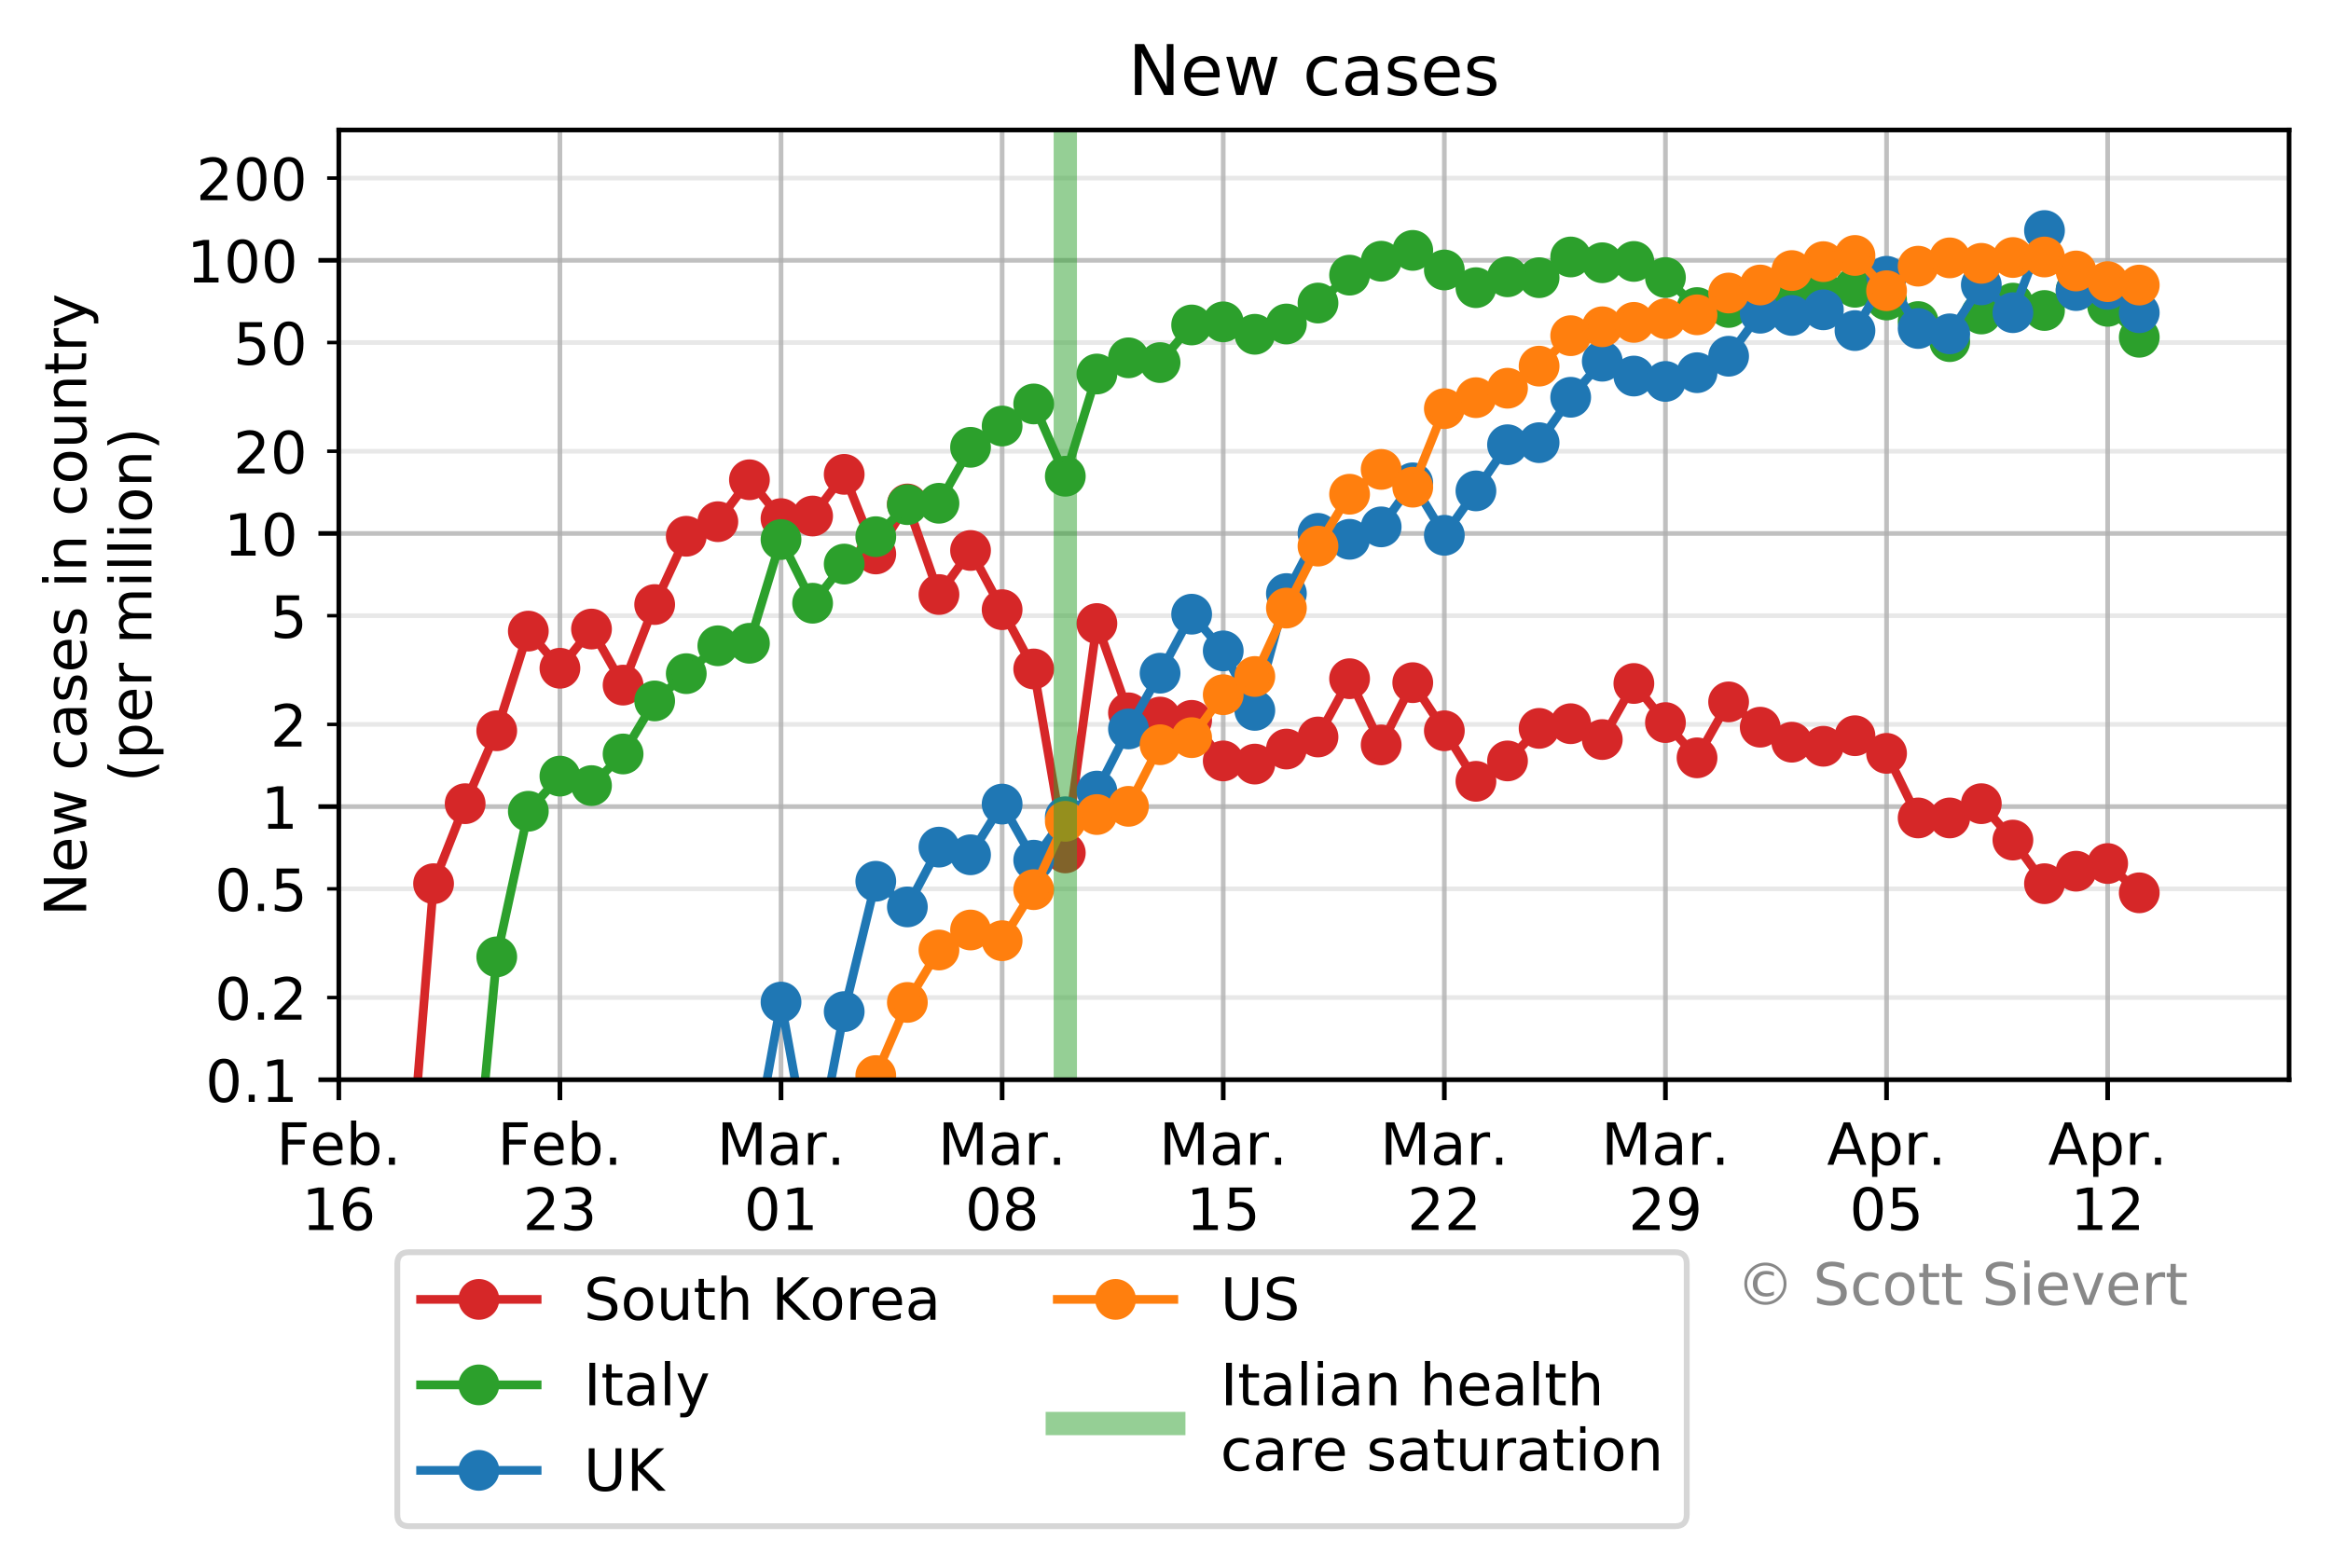 <?xml version="1.0" encoding="utf-8" standalone="no"?>
<!DOCTYPE svg PUBLIC "-//W3C//DTD SVG 1.1//EN"
  "http://www.w3.org/Graphics/SVG/1.1/DTD/svg11.dtd">
<!-- Created with matplotlib (https://matplotlib.org/) -->
<svg height="269.246pt" version="1.1" viewBox="0 0 400.163 269.246" width="400.163pt" xmlns="http://www.w3.org/2000/svg" xmlns:xlink="http://www.w3.org/1999/xlink">
 <defs>
  <style type="text/css">
*{stroke-linecap:butt;stroke-linejoin:round;}
  </style>
 </defs>
 <g id="figure_1">
  <g id="patch_1">
   <path d="M 0 269.246 
L 400.163 269.246 
L 400.163 0 
L 0 0 
z
" style="fill:#ffffff;"/>
  </g>
  <g id="axes_1">
   <g id="patch_2">
    <path d="M 58.163 185.398 
L 392.963 185.398 
L 392.963 22.318 
L 58.163 22.318 
z
" style="fill:#ffffff;"/>
   </g>
   <g id="matplotlib.axis_1">
    <g id="xtick_1">
     <g id="line2d_1">
      <path clip-path="url(#p2c86403f16)" d="M 58.163 185.398 
L 58.163 22.318 
" style="fill:none;stroke:#b0b0b0;stroke-linecap:square;stroke-opacity:0.8;stroke-width:0.8;"/>
     </g>
     <g id="line2d_2">
      <defs>
       <path d="M 0 0 
L 0 3.5 
" id="m023229e0eb" style="stroke:#000000;stroke-width:0.8;"/>
      </defs>
      <g>
       <use style="stroke:#000000;stroke-width:0.8;" x="58.163" xlink:href="#m023229e0eb" y="185.398"/>
      </g>
     </g>
     <g id="text_1">
      <!-- Feb. -->
      <defs>
       <path d="M 9.812 72.906 
L 51.703 72.906 
L 51.703 64.594 
L 19.672 64.594 
L 19.672 43.109 
L 48.578 43.109 
L 48.578 34.812 
L 19.672 34.812 
L 19.672 0 
L 9.812 0 
z
" id="DejaVuSans-70"/>
       <path d="M 56.203 29.594 
L 56.203 25.203 
L 14.891 25.203 
Q 15.484 15.922 20.484 11.062 
Q 25.484 6.203 34.422 6.203 
Q 39.594 6.203 44.453 7.469 
Q 49.312 8.734 54.109 11.281 
L 54.109 2.781 
Q 49.266 0.734 44.188 -0.344 
Q 39.109 -1.422 33.891 -1.422 
Q 20.797 -1.422 13.156 6.188 
Q 5.516 13.812 5.516 26.812 
Q 5.516 40.234 12.766 48.109 
Q 20.016 56 32.328 56 
Q 43.359 56 49.781 48.891 
Q 56.203 41.797 56.203 29.594 
z
M 47.219 32.234 
Q 47.125 39.594 43.094 43.984 
Q 39.062 48.391 32.422 48.391 
Q 24.906 48.391 20.391 44.141 
Q 15.875 39.891 15.188 32.172 
z
" id="DejaVuSans-101"/>
       <path d="M 48.688 27.297 
Q 48.688 37.203 44.609 42.844 
Q 40.531 48.484 33.406 48.484 
Q 26.266 48.484 22.188 42.844 
Q 18.109 37.203 18.109 27.297 
Q 18.109 17.391 22.188 11.75 
Q 26.266 6.109 33.406 6.109 
Q 40.531 6.109 44.609 11.75 
Q 48.688 17.391 48.688 27.297 
z
M 18.109 46.391 
Q 20.953 51.266 25.266 53.625 
Q 29.594 56 35.594 56 
Q 45.562 56 51.781 48.094 
Q 58.016 40.188 58.016 27.297 
Q 58.016 14.406 51.781 6.484 
Q 45.562 -1.422 35.594 -1.422 
Q 29.594 -1.422 25.266 0.953 
Q 20.953 3.328 18.109 8.203 
L 18.109 0 
L 9.078 0 
L 9.078 75.984 
L 18.109 75.984 
z
" id="DejaVuSans-98"/>
       <path d="M 10.688 12.406 
L 21 12.406 
L 21 0 
L 10.688 0 
z
" id="DejaVuSans-46"/>
      </defs>
      <g transform="translate(47.452 199.997)scale(0.1 -0.1)">
       <use xlink:href="#DejaVuSans-70"/>
       <use x="57.441" xlink:href="#DejaVuSans-101"/>
       <use x="118.965" xlink:href="#DejaVuSans-98"/>
       <use x="182.441" xlink:href="#DejaVuSans-46"/>
      </g>
      <!-- 16 -->
      <defs>
       <path d="M 12.406 8.297 
L 28.516 8.297 
L 28.516 63.922 
L 10.984 60.406 
L 10.984 69.391 
L 28.422 72.906 
L 38.281 72.906 
L 38.281 8.297 
L 54.391 8.297 
L 54.391 0 
L 12.406 0 
z
" id="DejaVuSans-49"/>
       <path d="M 33.016 40.375 
Q 26.375 40.375 22.484 35.828 
Q 18.609 31.297 18.609 23.391 
Q 18.609 15.531 22.484 10.953 
Q 26.375 6.391 33.016 6.391 
Q 39.656 6.391 43.531 10.953 
Q 47.406 15.531 47.406 23.391 
Q 47.406 31.297 43.531 35.828 
Q 39.656 40.375 33.016 40.375 
z
M 52.594 71.297 
L 52.594 62.312 
Q 48.875 64.062 45.094 64.984 
Q 41.312 65.922 37.594 65.922 
Q 27.828 65.922 22.672 59.328 
Q 17.531 52.734 16.797 39.406 
Q 19.672 43.656 24.016 45.922 
Q 28.375 48.188 33.594 48.188 
Q 44.578 48.188 50.953 41.516 
Q 57.328 34.859 57.328 23.391 
Q 57.328 12.156 50.688 5.359 
Q 44.047 -1.422 33.016 -1.422 
Q 20.359 -1.422 13.672 8.266 
Q 6.984 17.969 6.984 36.375 
Q 6.984 53.656 15.188 63.938 
Q 23.391 74.219 37.203 74.219 
Q 40.922 74.219 44.703 73.484 
Q 48.484 72.75 52.594 71.297 
z
" id="DejaVuSans-54"/>
      </defs>
      <g transform="translate(51.801 211.194)scale(0.1 -0.1)">
       <use xlink:href="#DejaVuSans-49"/>
       <use x="63.623" xlink:href="#DejaVuSans-54"/>
      </g>
     </g>
    </g>
    <g id="xtick_2">
     <g id="line2d_3">
      <path clip-path="url(#p2c86403f16)" d="M 96.121 185.398 
L 96.121 22.318 
" style="fill:none;stroke:#b0b0b0;stroke-linecap:square;stroke-opacity:0.8;stroke-width:0.8;"/>
     </g>
     <g id="line2d_4">
      <g>
       <use style="stroke:#000000;stroke-width:0.8;" x="96.121" xlink:href="#m023229e0eb" y="185.398"/>
      </g>
     </g>
     <g id="text_2">
      <!-- Feb. -->
      <g transform="translate(85.409 199.997)scale(0.1 -0.1)">
       <use xlink:href="#DejaVuSans-70"/>
       <use x="57.441" xlink:href="#DejaVuSans-101"/>
       <use x="118.965" xlink:href="#DejaVuSans-98"/>
       <use x="182.441" xlink:href="#DejaVuSans-46"/>
      </g>
      <!-- 23 -->
      <defs>
       <path d="M 19.188 8.297 
L 53.609 8.297 
L 53.609 0 
L 7.328 0 
L 7.328 8.297 
Q 12.938 14.109 22.625 23.891 
Q 32.328 33.688 34.812 36.531 
Q 39.547 41.844 41.422 45.531 
Q 43.312 49.219 43.312 52.781 
Q 43.312 58.594 39.234 62.25 
Q 35.156 65.922 28.609 65.922 
Q 23.969 65.922 18.812 64.312 
Q 13.672 62.703 7.812 59.422 
L 7.812 69.391 
Q 13.766 71.781 18.938 73 
Q 24.125 74.219 28.422 74.219 
Q 39.75 74.219 46.484 68.547 
Q 53.219 62.891 53.219 53.422 
Q 53.219 48.922 51.531 44.891 
Q 49.859 40.875 45.406 35.406 
Q 44.188 33.984 37.641 27.219 
Q 31.109 20.453 19.188 8.297 
z
" id="DejaVuSans-50"/>
       <path d="M 40.578 39.312 
Q 47.656 37.797 51.625 33 
Q 55.609 28.219 55.609 21.188 
Q 55.609 10.406 48.188 4.484 
Q 40.766 -1.422 27.094 -1.422 
Q 22.516 -1.422 17.656 -0.516 
Q 12.797 0.391 7.625 2.203 
L 7.625 11.719 
Q 11.719 9.328 16.594 8.109 
Q 21.484 6.891 26.812 6.891 
Q 36.078 6.891 40.938 10.547 
Q 45.797 14.203 45.797 21.188 
Q 45.797 27.641 41.281 31.266 
Q 36.766 34.906 28.719 34.906 
L 20.219 34.906 
L 20.219 43.016 
L 29.109 43.016 
Q 36.375 43.016 40.234 45.922 
Q 44.094 48.828 44.094 54.297 
Q 44.094 59.906 40.109 62.906 
Q 36.141 65.922 28.719 65.922 
Q 24.656 65.922 20.016 65.031 
Q 15.375 64.156 9.812 62.312 
L 9.812 71.094 
Q 15.438 72.656 20.344 73.438 
Q 25.25 74.219 29.594 74.219 
Q 40.828 74.219 47.359 69.109 
Q 53.906 64.016 53.906 55.328 
Q 53.906 49.266 50.438 45.094 
Q 46.969 40.922 40.578 39.312 
z
" id="DejaVuSans-51"/>
      </defs>
      <g transform="translate(89.758 211.194)scale(0.1 -0.1)">
       <use xlink:href="#DejaVuSans-50"/>
       <use x="63.623" xlink:href="#DejaVuSans-51"/>
      </g>
     </g>
    </g>
    <g id="xtick_3">
     <g id="line2d_5">
      <path clip-path="url(#p2c86403f16)" d="M 134.078 185.398 
L 134.078 22.318 
" style="fill:none;stroke:#b0b0b0;stroke-linecap:square;stroke-opacity:0.8;stroke-width:0.8;"/>
     </g>
     <g id="line2d_6">
      <g>
       <use style="stroke:#000000;stroke-width:0.8;" x="134.078" xlink:href="#m023229e0eb" y="185.398"/>
      </g>
     </g>
     <g id="text_3">
      <!-- Mar. -->
      <defs>
       <path d="M 9.812 72.906 
L 24.516 72.906 
L 43.109 23.297 
L 61.812 72.906 
L 76.516 72.906 
L 76.516 0 
L 66.891 0 
L 66.891 64.016 
L 48.094 14.016 
L 38.188 14.016 
L 19.391 64.016 
L 19.391 0 
L 9.812 0 
z
" id="DejaVuSans-77"/>
       <path d="M 34.281 27.484 
Q 23.391 27.484 19.188 25 
Q 14.984 22.516 14.984 16.5 
Q 14.984 11.719 18.141 8.906 
Q 21.297 6.109 26.703 6.109 
Q 34.188 6.109 38.703 11.406 
Q 43.219 16.703 43.219 25.484 
L 43.219 27.484 
z
M 52.203 31.203 
L 52.203 0 
L 43.219 0 
L 43.219 8.297 
Q 40.141 3.328 35.547 0.953 
Q 30.953 -1.422 24.312 -1.422 
Q 15.922 -1.422 10.953 3.297 
Q 6 8.016 6 15.922 
Q 6 25.141 12.172 29.828 
Q 18.359 34.516 30.609 34.516 
L 43.219 34.516 
L 43.219 35.406 
Q 43.219 41.609 39.141 45 
Q 35.062 48.391 27.688 48.391 
Q 23 48.391 18.547 47.266 
Q 14.109 46.141 10.016 43.891 
L 10.016 52.203 
Q 14.938 54.109 19.578 55.047 
Q 24.219 56 28.609 56 
Q 40.484 56 46.344 49.844 
Q 52.203 43.703 52.203 31.203 
z
" id="DejaVuSans-97"/>
       <path d="M 41.109 46.297 
Q 39.594 47.172 37.812 47.578 
Q 36.031 48 33.891 48 
Q 26.266 48 22.188 43.047 
Q 18.109 38.094 18.109 28.812 
L 18.109 0 
L 9.078 0 
L 9.078 54.688 
L 18.109 54.688 
L 18.109 46.188 
Q 20.953 51.172 25.484 53.578 
Q 30.031 56 36.531 56 
Q 37.453 56 38.578 55.875 
Q 39.703 55.766 41.062 55.516 
z
" id="DejaVuSans-114"/>
      </defs>
      <g transform="translate(123.063 199.997)scale(0.1 -0.1)">
       <use xlink:href="#DejaVuSans-77"/>
       <use x="86.279" xlink:href="#DejaVuSans-97"/>
       <use x="147.559" xlink:href="#DejaVuSans-114"/>
       <use x="188.531" xlink:href="#DejaVuSans-46"/>
      </g>
      <!-- 01 -->
      <defs>
       <path d="M 31.781 66.406 
Q 24.172 66.406 20.328 58.906 
Q 16.5 51.422 16.5 36.375 
Q 16.5 21.391 20.328 13.891 
Q 24.172 6.391 31.781 6.391 
Q 39.453 6.391 43.281 13.891 
Q 47.125 21.391 47.125 36.375 
Q 47.125 51.422 43.281 58.906 
Q 39.453 66.406 31.781 66.406 
z
M 31.781 74.219 
Q 44.047 74.219 50.516 64.516 
Q 56.984 54.828 56.984 36.375 
Q 56.984 17.969 50.516 8.266 
Q 44.047 -1.422 31.781 -1.422 
Q 19.531 -1.422 13.062 8.266 
Q 6.594 17.969 6.594 36.375 
Q 6.594 54.828 13.062 64.516 
Q 19.531 74.219 31.781 74.219 
z
" id="DejaVuSans-48"/>
      </defs>
      <g transform="translate(127.716 211.194)scale(0.1 -0.1)">
       <use xlink:href="#DejaVuSans-48"/>
       <use x="63.623" xlink:href="#DejaVuSans-49"/>
      </g>
     </g>
    </g>
    <g id="xtick_4">
     <g id="line2d_7">
      <path clip-path="url(#p2c86403f16)" d="M 172.036 185.398 
L 172.036 22.318 
" style="fill:none;stroke:#b0b0b0;stroke-linecap:square;stroke-opacity:0.8;stroke-width:0.8;"/>
     </g>
     <g id="line2d_8">
      <g>
       <use style="stroke:#000000;stroke-width:0.8;" x="172.036" xlink:href="#m023229e0eb" y="185.398"/>
      </g>
     </g>
     <g id="text_4">
      <!-- Mar. -->
      <g transform="translate(161.02 199.997)scale(0.1 -0.1)">
       <use xlink:href="#DejaVuSans-77"/>
       <use x="86.279" xlink:href="#DejaVuSans-97"/>
       <use x="147.559" xlink:href="#DejaVuSans-114"/>
       <use x="188.531" xlink:href="#DejaVuSans-46"/>
      </g>
      <!-- 08 -->
      <defs>
       <path d="M 31.781 34.625 
Q 24.75 34.625 20.719 30.859 
Q 16.703 27.094 16.703 20.516 
Q 16.703 13.922 20.719 10.156 
Q 24.75 6.391 31.781 6.391 
Q 38.812 6.391 42.859 10.172 
Q 46.922 13.969 46.922 20.516 
Q 46.922 27.094 42.891 30.859 
Q 38.875 34.625 31.781 34.625 
z
M 21.922 38.812 
Q 15.578 40.375 12.031 44.719 
Q 8.5 49.078 8.5 55.328 
Q 8.5 64.062 14.719 69.141 
Q 20.953 74.219 31.781 74.219 
Q 42.672 74.219 48.875 69.141 
Q 55.078 64.062 55.078 55.328 
Q 55.078 49.078 51.531 44.719 
Q 48 40.375 41.703 38.812 
Q 48.828 37.156 52.797 32.312 
Q 56.781 27.484 56.781 20.516 
Q 56.781 9.906 50.312 4.234 
Q 43.844 -1.422 31.781 -1.422 
Q 19.734 -1.422 13.25 4.234 
Q 6.781 9.906 6.781 20.516 
Q 6.781 27.484 10.781 32.312 
Q 14.797 37.156 21.922 38.812 
z
M 18.312 54.391 
Q 18.312 48.734 21.844 45.562 
Q 25.391 42.391 31.781 42.391 
Q 38.141 42.391 41.719 45.562 
Q 45.312 48.734 45.312 54.391 
Q 45.312 60.062 41.719 63.234 
Q 38.141 66.406 31.781 66.406 
Q 25.391 66.406 21.844 63.234 
Q 18.312 60.062 18.312 54.391 
z
" id="DejaVuSans-56"/>
      </defs>
      <g transform="translate(165.673 211.194)scale(0.1 -0.1)">
       <use xlink:href="#DejaVuSans-48"/>
       <use x="63.623" xlink:href="#DejaVuSans-56"/>
      </g>
     </g>
    </g>
    <g id="xtick_5">
     <g id="line2d_9">
      <path clip-path="url(#p2c86403f16)" d="M 209.993 185.398 
L 209.993 22.318 
" style="fill:none;stroke:#b0b0b0;stroke-linecap:square;stroke-opacity:0.8;stroke-width:0.8;"/>
     </g>
     <g id="line2d_10">
      <g>
       <use style="stroke:#000000;stroke-width:0.8;" x="209.993" xlink:href="#m023229e0eb" y="185.398"/>
      </g>
     </g>
     <g id="text_5">
      <!-- Mar. -->
      <g transform="translate(198.978 199.997)scale(0.1 -0.1)">
       <use xlink:href="#DejaVuSans-77"/>
       <use x="86.279" xlink:href="#DejaVuSans-97"/>
       <use x="147.559" xlink:href="#DejaVuSans-114"/>
       <use x="188.531" xlink:href="#DejaVuSans-46"/>
      </g>
      <!-- 15 -->
      <defs>
       <path d="M 10.797 72.906 
L 49.516 72.906 
L 49.516 64.594 
L 19.828 64.594 
L 19.828 46.734 
Q 21.969 47.469 24.109 47.828 
Q 26.266 48.188 28.422 48.188 
Q 40.625 48.188 47.75 41.5 
Q 54.891 34.812 54.891 23.391 
Q 54.891 11.625 47.562 5.094 
Q 40.234 -1.422 26.906 -1.422 
Q 22.312 -1.422 17.547 -0.641 
Q 12.797 0.141 7.719 1.703 
L 7.719 11.625 
Q 12.109 9.234 16.797 8.062 
Q 21.484 6.891 26.703 6.891 
Q 35.156 6.891 40.078 11.328 
Q 45.016 15.766 45.016 23.391 
Q 45.016 31 40.078 35.438 
Q 35.156 39.891 26.703 39.891 
Q 22.75 39.891 18.812 39.016 
Q 14.891 38.141 10.797 36.281 
z
" id="DejaVuSans-53"/>
      </defs>
      <g transform="translate(203.631 211.194)scale(0.1 -0.1)">
       <use xlink:href="#DejaVuSans-49"/>
       <use x="63.623" xlink:href="#DejaVuSans-53"/>
      </g>
     </g>
    </g>
    <g id="xtick_6">
     <g id="line2d_11">
      <path clip-path="url(#p2c86403f16)" d="M 247.951 185.398 
L 247.951 22.318 
" style="fill:none;stroke:#b0b0b0;stroke-linecap:square;stroke-opacity:0.8;stroke-width:0.8;"/>
     </g>
     <g id="line2d_12">
      <g>
       <use style="stroke:#000000;stroke-width:0.8;" x="247.951" xlink:href="#m023229e0eb" y="185.398"/>
      </g>
     </g>
     <g id="text_6">
      <!-- Mar. -->
      <g transform="translate(236.935 199.997)scale(0.1 -0.1)">
       <use xlink:href="#DejaVuSans-77"/>
       <use x="86.279" xlink:href="#DejaVuSans-97"/>
       <use x="147.559" xlink:href="#DejaVuSans-114"/>
       <use x="188.531" xlink:href="#DejaVuSans-46"/>
      </g>
      <!-- 22 -->
      <g transform="translate(241.588 211.194)scale(0.1 -0.1)">
       <use xlink:href="#DejaVuSans-50"/>
       <use x="63.623" xlink:href="#DejaVuSans-50"/>
      </g>
     </g>
    </g>
    <g id="xtick_7">
     <g id="line2d_13">
      <path clip-path="url(#p2c86403f16)" d="M 285.908 185.398 
L 285.908 22.318 
" style="fill:none;stroke:#b0b0b0;stroke-linecap:square;stroke-opacity:0.8;stroke-width:0.8;"/>
     </g>
     <g id="line2d_14">
      <g>
       <use style="stroke:#000000;stroke-width:0.8;" x="285.908" xlink:href="#m023229e0eb" y="185.398"/>
      </g>
     </g>
     <g id="text_7">
      <!-- Mar. -->
      <g transform="translate(274.893 199.997)scale(0.1 -0.1)">
       <use xlink:href="#DejaVuSans-77"/>
       <use x="86.279" xlink:href="#DejaVuSans-97"/>
       <use x="147.559" xlink:href="#DejaVuSans-114"/>
       <use x="188.531" xlink:href="#DejaVuSans-46"/>
      </g>
      <!-- 29 -->
      <defs>
       <path d="M 10.984 1.516 
L 10.984 10.5 
Q 14.703 8.734 18.5 7.812 
Q 22.312 6.891 25.984 6.891 
Q 35.75 6.891 40.891 13.453 
Q 46.047 20.016 46.781 33.406 
Q 43.953 29.203 39.594 26.953 
Q 35.25 24.703 29.984 24.703 
Q 19.047 24.703 12.672 31.312 
Q 6.297 37.938 6.297 49.422 
Q 6.297 60.641 12.938 67.422 
Q 19.578 74.219 30.609 74.219 
Q 43.266 74.219 49.922 64.516 
Q 56.594 54.828 56.594 36.375 
Q 56.594 19.141 48.406 8.859 
Q 40.234 -1.422 26.422 -1.422 
Q 22.703 -1.422 18.891 -0.688 
Q 15.094 0.047 10.984 1.516 
z
M 30.609 32.422 
Q 37.25 32.422 41.125 36.953 
Q 45.016 41.5 45.016 49.422 
Q 45.016 57.281 41.125 61.844 
Q 37.25 66.406 30.609 66.406 
Q 23.969 66.406 20.094 61.844 
Q 16.219 57.281 16.219 49.422 
Q 16.219 41.5 20.094 36.953 
Q 23.969 32.422 30.609 32.422 
z
" id="DejaVuSans-57"/>
      </defs>
      <g transform="translate(279.546 211.194)scale(0.1 -0.1)">
       <use xlink:href="#DejaVuSans-50"/>
       <use x="63.623" xlink:href="#DejaVuSans-57"/>
      </g>
     </g>
    </g>
    <g id="xtick_8">
     <g id="line2d_15">
      <path clip-path="url(#p2c86403f16)" d="M 323.866 185.398 
L 323.866 22.318 
" style="fill:none;stroke:#b0b0b0;stroke-linecap:square;stroke-opacity:0.8;stroke-width:0.8;"/>
     </g>
     <g id="line2d_16">
      <g>
       <use style="stroke:#000000;stroke-width:0.8;" x="323.866" xlink:href="#m023229e0eb" y="185.398"/>
      </g>
     </g>
     <g id="text_8">
      <!-- Apr. -->
      <defs>
       <path d="M 34.188 63.188 
L 20.797 26.906 
L 47.609 26.906 
z
M 28.609 72.906 
L 39.797 72.906 
L 67.578 0 
L 57.328 0 
L 50.688 18.703 
L 17.828 18.703 
L 11.188 0 
L 0.781 0 
z
" id="DejaVuSans-65"/>
       <path d="M 18.109 8.203 
L 18.109 -20.797 
L 9.078 -20.797 
L 9.078 54.688 
L 18.109 54.688 
L 18.109 46.391 
Q 20.953 51.266 25.266 53.625 
Q 29.594 56 35.594 56 
Q 45.562 56 51.781 48.094 
Q 58.016 40.188 58.016 27.297 
Q 58.016 14.406 51.781 6.484 
Q 45.562 -1.422 35.594 -1.422 
Q 29.594 -1.422 25.266 0.953 
Q 20.953 3.328 18.109 8.203 
z
M 48.688 27.297 
Q 48.688 37.203 44.609 42.844 
Q 40.531 48.484 33.406 48.484 
Q 26.266 48.484 22.188 42.844 
Q 18.109 37.203 18.109 27.297 
Q 18.109 17.391 22.188 11.75 
Q 26.266 6.109 33.406 6.109 
Q 40.531 6.109 44.609 11.75 
Q 48.688 17.391 48.688 27.297 
z
" id="DejaVuSans-112"/>
      </defs>
      <g transform="translate(313.634 199.997)scale(0.1 -0.1)">
       <use xlink:href="#DejaVuSans-65"/>
       <use x="68.408" xlink:href="#DejaVuSans-112"/>
       <use x="131.885" xlink:href="#DejaVuSans-114"/>
       <use x="172.857" xlink:href="#DejaVuSans-46"/>
      </g>
      <!-- 05 -->
      <g transform="translate(317.503 211.194)scale(0.1 -0.1)">
       <use xlink:href="#DejaVuSans-48"/>
       <use x="63.623" xlink:href="#DejaVuSans-53"/>
      </g>
     </g>
    </g>
    <g id="xtick_9">
     <g id="line2d_17">
      <path clip-path="url(#p2c86403f16)" d="M 361.823 185.398 
L 361.823 22.318 
" style="fill:none;stroke:#b0b0b0;stroke-linecap:square;stroke-opacity:0.8;stroke-width:0.8;"/>
     </g>
     <g id="line2d_18">
      <g>
       <use style="stroke:#000000;stroke-width:0.8;" x="361.823" xlink:href="#m023229e0eb" y="185.398"/>
      </g>
     </g>
     <g id="text_9">
      <!-- Apr. -->
      <g transform="translate(351.591 199.997)scale(0.1 -0.1)">
       <use xlink:href="#DejaVuSans-65"/>
       <use x="68.408" xlink:href="#DejaVuSans-112"/>
       <use x="131.885" xlink:href="#DejaVuSans-114"/>
       <use x="172.857" xlink:href="#DejaVuSans-46"/>
      </g>
      <!-- 12 -->
      <g transform="translate(355.461 211.194)scale(0.1 -0.1)">
       <use xlink:href="#DejaVuSans-49"/>
       <use x="63.623" xlink:href="#DejaVuSans-50"/>
      </g>
     </g>
    </g>
   </g>
   <g id="matplotlib.axis_2">
    <g id="ytick_1">
     <g id="line2d_19">
      <path clip-path="url(#p2c86403f16)" d="M 58.163 185.398 
L 392.963 185.398 
" style="fill:none;stroke:#b0b0b0;stroke-linecap:square;stroke-opacity:0.8;stroke-width:0.8;"/>
     </g>
     <g id="line2d_20">
      <defs>
       <path d="M 0 0 
L -3.5 0 
" id="m5999c19a66" style="stroke:#000000;stroke-width:0.8;"/>
      </defs>
      <g>
       <use style="stroke:#000000;stroke-width:0.8;" x="58.163" xlink:href="#m5999c19a66" y="185.398"/>
      </g>
     </g>
     <g id="text_10">
      <!-- 0.1 -->
      <g transform="translate(35.26 189.197)scale(0.1 -0.1)">
       <use xlink:href="#DejaVuSans-48"/>
       <use x="63.623" xlink:href="#DejaVuSans-46"/>
       <use x="95.41" xlink:href="#DejaVuSans-49"/>
      </g>
     </g>
    </g>
    <g id="ytick_2">
     <g id="line2d_21">
      <path clip-path="url(#p2c86403f16)" d="M 58.163 138.497 
L 392.963 138.497 
" style="fill:none;stroke:#b0b0b0;stroke-linecap:square;stroke-opacity:0.8;stroke-width:0.8;"/>
     </g>
     <g id="line2d_22">
      <g>
       <use style="stroke:#000000;stroke-width:0.8;" x="58.163" xlink:href="#m5999c19a66" y="138.497"/>
      </g>
     </g>
     <g id="text_11">
      <!-- 1 -->
      <g transform="translate(44.801 142.296)scale(0.1 -0.1)">
       <use xlink:href="#DejaVuSans-49"/>
      </g>
     </g>
    </g>
    <g id="ytick_3">
     <g id="line2d_23">
      <path clip-path="url(#p2c86403f16)" d="M 58.163 91.596 
L 392.963 91.596 
" style="fill:none;stroke:#b0b0b0;stroke-linecap:square;stroke-opacity:0.8;stroke-width:0.8;"/>
     </g>
     <g id="line2d_24">
      <g>
       <use style="stroke:#000000;stroke-width:0.8;" x="58.163" xlink:href="#m5999c19a66" y="91.596"/>
      </g>
     </g>
     <g id="text_12">
      <!-- 10 -->
      <g transform="translate(38.438 95.396)scale(0.1 -0.1)">
       <use xlink:href="#DejaVuSans-49"/>
       <use x="63.623" xlink:href="#DejaVuSans-48"/>
      </g>
     </g>
    </g>
    <g id="ytick_4">
     <g id="line2d_25">
      <path clip-path="url(#p2c86403f16)" d="M 58.163 44.696 
L 392.963 44.696 
" style="fill:none;stroke:#b0b0b0;stroke-linecap:square;stroke-opacity:0.8;stroke-width:0.8;"/>
     </g>
     <g id="line2d_26">
      <g>
       <use style="stroke:#000000;stroke-width:0.8;" x="58.163" xlink:href="#m5999c19a66" y="44.696"/>
      </g>
     </g>
     <g id="text_13">
      <!-- 100 -->
      <g transform="translate(32.076 48.495)scale(0.1 -0.1)">
       <use xlink:href="#DejaVuSans-49"/>
       <use x="63.623" xlink:href="#DejaVuSans-48"/>
       <use x="127.246" xlink:href="#DejaVuSans-48"/>
      </g>
     </g>
    </g>
    <g id="ytick_5">
     <g id="line2d_27">
      <path clip-path="url(#p2c86403f16)" d="M 58.163 171.28 
L 392.963 171.28 
" style="fill:none;stroke:#b0b0b0;stroke-linecap:square;stroke-opacity:0.3;stroke-width:0.8;"/>
     </g>
     <g id="line2d_28">
      <defs>
       <path d="M 0 0 
L -2 0 
" id="m33ed5f142c" style="stroke:#000000;stroke-width:0.6;"/>
      </defs>
      <g>
       <use style="stroke:#000000;stroke-width:0.6;" x="58.163" xlink:href="#m33ed5f142c" y="171.28"/>
      </g>
     </g>
     <g id="text_14">
      <!-- 0.2 -->
      <g transform="translate(36.86 175.079)scale(0.1 -0.1)">
       <use xlink:href="#DejaVuSans-48"/>
       <use x="63.623" xlink:href="#DejaVuSans-46"/>
       <use x="95.41" xlink:href="#DejaVuSans-50"/>
      </g>
     </g>
    </g>
    <g id="ytick_6">
     <g id="line2d_29">
      <path clip-path="url(#p2c86403f16)" d="M 58.163 152.616 
L 392.963 152.616 
" style="fill:none;stroke:#b0b0b0;stroke-linecap:square;stroke-opacity:0.3;stroke-width:0.8;"/>
     </g>
     <g id="line2d_30">
      <g>
       <use style="stroke:#000000;stroke-width:0.6;" x="58.163" xlink:href="#m33ed5f142c" y="152.616"/>
      </g>
     </g>
     <g id="text_15">
      <!-- 0.5 -->
      <g transform="translate(36.86 156.415)scale(0.1 -0.1)">
       <use xlink:href="#DejaVuSans-48"/>
       <use x="63.623" xlink:href="#DejaVuSans-46"/>
       <use x="95.41" xlink:href="#DejaVuSans-53"/>
      </g>
     </g>
    </g>
    <g id="ytick_7">
     <g id="line2d_31">
      <path clip-path="url(#p2c86403f16)" d="M 58.163 124.379 
L 392.963 124.379 
" style="fill:none;stroke:#b0b0b0;stroke-linecap:square;stroke-opacity:0.3;stroke-width:0.8;"/>
     </g>
     <g id="line2d_32">
      <g>
       <use style="stroke:#000000;stroke-width:0.6;" x="58.163" xlink:href="#m33ed5f142c" y="124.379"/>
      </g>
     </g>
     <g id="text_16">
      <!-- 2 -->
      <g transform="translate(46.401 128.178)scale(0.1 -0.1)">
       <use xlink:href="#DejaVuSans-50"/>
      </g>
     </g>
    </g>
    <g id="ytick_8">
     <g id="line2d_33">
      <path clip-path="url(#p2c86403f16)" d="M 58.163 105.715 
L 392.963 105.715 
" style="fill:none;stroke:#b0b0b0;stroke-linecap:square;stroke-opacity:0.3;stroke-width:0.8;"/>
     </g>
     <g id="line2d_34">
      <g>
       <use style="stroke:#000000;stroke-width:0.6;" x="58.163" xlink:href="#m33ed5f142c" y="105.715"/>
      </g>
     </g>
     <g id="text_17">
      <!-- 5 -->
      <g transform="translate(46.401 109.514)scale(0.1 -0.1)">
       <use xlink:href="#DejaVuSans-53"/>
      </g>
     </g>
    </g>
    <g id="ytick_9">
     <g id="line2d_35">
      <path clip-path="url(#p2c86403f16)" d="M 58.163 77.478 
L 392.963 77.478 
" style="fill:none;stroke:#b0b0b0;stroke-linecap:square;stroke-opacity:0.3;stroke-width:0.8;"/>
     </g>
     <g id="line2d_36">
      <g>
       <use style="stroke:#000000;stroke-width:0.6;" x="58.163" xlink:href="#m33ed5f142c" y="77.478"/>
      </g>
     </g>
     <g id="text_18">
      <!-- 20 -->
      <g transform="translate(40.038 81.277)scale(0.1 -0.1)">
       <use xlink:href="#DejaVuSans-50"/>
       <use x="63.623" xlink:href="#DejaVuSans-48"/>
      </g>
     </g>
    </g>
    <g id="ytick_10">
     <g id="line2d_37">
      <path clip-path="url(#p2c86403f16)" d="M 58.163 58.814 
L 392.963 58.814 
" style="fill:none;stroke:#b0b0b0;stroke-linecap:square;stroke-opacity:0.3;stroke-width:0.8;"/>
     </g>
     <g id="line2d_38">
      <g>
       <use style="stroke:#000000;stroke-width:0.6;" x="58.163" xlink:href="#m33ed5f142c" y="58.814"/>
      </g>
     </g>
     <g id="text_19">
      <!-- 50 -->
      <g transform="translate(40.038 62.613)scale(0.1 -0.1)">
       <use xlink:href="#DejaVuSans-53"/>
       <use x="63.623" xlink:href="#DejaVuSans-48"/>
      </g>
     </g>
    </g>
    <g id="ytick_11">
     <g id="line2d_39">
      <path clip-path="url(#p2c86403f16)" d="M 58.163 30.577 
L 392.963 30.577 
" style="fill:none;stroke:#b0b0b0;stroke-linecap:square;stroke-opacity:0.3;stroke-width:0.8;"/>
     </g>
     <g id="line2d_40">
      <g>
       <use style="stroke:#000000;stroke-width:0.6;" x="58.163" xlink:href="#m33ed5f142c" y="30.577"/>
      </g>
     </g>
     <g id="text_20">
      <!-- 200 -->
      <g transform="translate(33.676 34.376)scale(0.1 -0.1)">
       <use xlink:href="#DejaVuSans-50"/>
       <use x="63.623" xlink:href="#DejaVuSans-48"/>
       <use x="127.246" xlink:href="#DejaVuSans-48"/>
      </g>
     </g>
    </g>
    <g id="text_21">
     <!-- New cases in country -->
     <defs>
      <path d="M 9.812 72.906 
L 23.094 72.906 
L 55.422 11.922 
L 55.422 72.906 
L 64.984 72.906 
L 64.984 0 
L 51.703 0 
L 19.391 60.984 
L 19.391 0 
L 9.812 0 
z
" id="DejaVuSans-78"/>
      <path d="M 4.203 54.688 
L 13.188 54.688 
L 24.422 12.016 
L 35.594 54.688 
L 46.188 54.688 
L 57.422 12.016 
L 68.609 54.688 
L 77.594 54.688 
L 63.281 0 
L 52.688 0 
L 40.922 44.828 
L 29.109 0 
L 18.5 0 
z
" id="DejaVuSans-119"/>
      <path id="DejaVuSans-32"/>
      <path d="M 48.781 52.594 
L 48.781 44.188 
Q 44.969 46.297 41.141 47.344 
Q 37.312 48.391 33.406 48.391 
Q 24.656 48.391 19.812 42.844 
Q 14.984 37.312 14.984 27.297 
Q 14.984 17.281 19.812 11.734 
Q 24.656 6.203 33.406 6.203 
Q 37.312 6.203 41.141 7.25 
Q 44.969 8.297 48.781 10.406 
L 48.781 2.094 
Q 45.016 0.344 40.984 -0.531 
Q 36.969 -1.422 32.422 -1.422 
Q 20.062 -1.422 12.781 6.344 
Q 5.516 14.109 5.516 27.297 
Q 5.516 40.672 12.859 48.328 
Q 20.219 56 33.016 56 
Q 37.156 56 41.109 55.141 
Q 45.062 54.297 48.781 52.594 
z
" id="DejaVuSans-99"/>
      <path d="M 44.281 53.078 
L 44.281 44.578 
Q 40.484 46.531 36.375 47.5 
Q 32.281 48.484 27.875 48.484 
Q 21.188 48.484 17.844 46.438 
Q 14.5 44.391 14.5 40.281 
Q 14.5 37.156 16.891 35.375 
Q 19.281 33.594 26.516 31.984 
L 29.594 31.297 
Q 39.156 29.25 43.188 25.516 
Q 47.219 21.781 47.219 15.094 
Q 47.219 7.469 41.188 3.016 
Q 35.156 -1.422 24.609 -1.422 
Q 20.219 -1.422 15.453 -0.562 
Q 10.688 0.297 5.422 2 
L 5.422 11.281 
Q 10.406 8.688 15.234 7.391 
Q 20.062 6.109 24.812 6.109 
Q 31.156 6.109 34.562 8.281 
Q 37.984 10.453 37.984 14.406 
Q 37.984 18.062 35.516 20.016 
Q 33.062 21.969 24.703 23.781 
L 21.578 24.516 
Q 13.234 26.266 9.516 29.906 
Q 5.812 33.547 5.812 39.891 
Q 5.812 47.609 11.281 51.797 
Q 16.75 56 26.812 56 
Q 31.781 56 36.172 55.266 
Q 40.578 54.547 44.281 53.078 
z
" id="DejaVuSans-115"/>
      <path d="M 9.422 54.688 
L 18.406 54.688 
L 18.406 0 
L 9.422 0 
z
M 9.422 75.984 
L 18.406 75.984 
L 18.406 64.594 
L 9.422 64.594 
z
" id="DejaVuSans-105"/>
      <path d="M 54.891 33.016 
L 54.891 0 
L 45.906 0 
L 45.906 32.719 
Q 45.906 40.484 42.875 44.328 
Q 39.844 48.188 33.797 48.188 
Q 26.516 48.188 22.312 43.547 
Q 18.109 38.922 18.109 30.906 
L 18.109 0 
L 9.078 0 
L 9.078 54.688 
L 18.109 54.688 
L 18.109 46.188 
Q 21.344 51.125 25.703 53.562 
Q 30.078 56 35.797 56 
Q 45.219 56 50.047 50.172 
Q 54.891 44.344 54.891 33.016 
z
" id="DejaVuSans-110"/>
      <path d="M 30.609 48.391 
Q 23.391 48.391 19.188 42.75 
Q 14.984 37.109 14.984 27.297 
Q 14.984 17.484 19.156 11.844 
Q 23.344 6.203 30.609 6.203 
Q 37.797 6.203 41.984 11.859 
Q 46.188 17.531 46.188 27.297 
Q 46.188 37.016 41.984 42.703 
Q 37.797 48.391 30.609 48.391 
z
M 30.609 56 
Q 42.328 56 49.016 48.375 
Q 55.719 40.766 55.719 27.297 
Q 55.719 13.875 49.016 6.219 
Q 42.328 -1.422 30.609 -1.422 
Q 18.844 -1.422 12.172 6.219 
Q 5.516 13.875 5.516 27.297 
Q 5.516 40.766 12.172 48.375 
Q 18.844 56 30.609 56 
z
" id="DejaVuSans-111"/>
      <path d="M 8.5 21.578 
L 8.5 54.688 
L 17.484 54.688 
L 17.484 21.922 
Q 17.484 14.156 20.5 10.266 
Q 23.531 6.391 29.594 6.391 
Q 36.859 6.391 41.078 11.031 
Q 45.312 15.672 45.312 23.688 
L 45.312 54.688 
L 54.297 54.688 
L 54.297 0 
L 45.312 0 
L 45.312 8.406 
Q 42.047 3.422 37.719 1 
Q 33.406 -1.422 27.688 -1.422 
Q 18.266 -1.422 13.375 4.438 
Q 8.5 10.297 8.5 21.578 
z
M 31.109 56 
z
" id="DejaVuSans-117"/>
      <path d="M 18.312 70.219 
L 18.312 54.688 
L 36.812 54.688 
L 36.812 47.703 
L 18.312 47.703 
L 18.312 18.016 
Q 18.312 11.328 20.141 9.422 
Q 21.969 7.516 27.594 7.516 
L 36.812 7.516 
L 36.812 0 
L 27.594 0 
Q 17.188 0 13.234 3.875 
Q 9.281 7.766 9.281 18.016 
L 9.281 47.703 
L 2.688 47.703 
L 2.688 54.688 
L 9.281 54.688 
L 9.281 70.219 
z
" id="DejaVuSans-116"/>
      <path d="M 32.172 -5.078 
Q 28.375 -14.844 24.75 -17.812 
Q 21.141 -20.797 15.094 -20.797 
L 7.906 -20.797 
L 7.906 -13.281 
L 13.188 -13.281 
Q 16.891 -13.281 18.938 -11.516 
Q 21 -9.766 23.484 -3.219 
L 25.094 0.875 
L 2.984 54.688 
L 12.5 54.688 
L 29.594 11.922 
L 46.688 54.688 
L 56.203 54.688 
z
" id="DejaVuSans-121"/>
     </defs>
     <g transform="translate(14.798 157.31)rotate(-90)scale(0.1 -0.1)">
      <use xlink:href="#DejaVuSans-78"/>
      <use x="74.805" xlink:href="#DejaVuSans-101"/>
      <use x="136.328" xlink:href="#DejaVuSans-119"/>
      <use x="218.115" xlink:href="#DejaVuSans-32"/>
      <use x="249.902" xlink:href="#DejaVuSans-99"/>
      <use x="304.883" xlink:href="#DejaVuSans-97"/>
      <use x="366.162" xlink:href="#DejaVuSans-115"/>
      <use x="418.262" xlink:href="#DejaVuSans-101"/>
      <use x="479.785" xlink:href="#DejaVuSans-115"/>
      <use x="531.885" xlink:href="#DejaVuSans-32"/>
      <use x="563.672" xlink:href="#DejaVuSans-105"/>
      <use x="591.455" xlink:href="#DejaVuSans-110"/>
      <use x="654.834" xlink:href="#DejaVuSans-32"/>
      <use x="686.621" xlink:href="#DejaVuSans-99"/>
      <use x="741.602" xlink:href="#DejaVuSans-111"/>
      <use x="802.783" xlink:href="#DejaVuSans-117"/>
      <use x="866.162" xlink:href="#DejaVuSans-110"/>
      <use x="929.541" xlink:href="#DejaVuSans-116"/>
      <use x="968.75" xlink:href="#DejaVuSans-114"/>
      <use x="1009.863" xlink:href="#DejaVuSans-121"/>
     </g>
     <!-- (per million) -->
     <defs>
      <path d="M 31 75.875 
Q 24.469 64.656 21.281 53.656 
Q 18.109 42.672 18.109 31.391 
Q 18.109 20.125 21.312 9.062 
Q 24.516 -2 31 -13.188 
L 23.188 -13.188 
Q 15.875 -1.703 12.234 9.375 
Q 8.594 20.453 8.594 31.391 
Q 8.594 42.281 12.203 53.312 
Q 15.828 64.359 23.188 75.875 
z
" id="DejaVuSans-40"/>
      <path d="M 52 44.188 
Q 55.375 50.25 60.062 53.125 
Q 64.75 56 71.094 56 
Q 79.641 56 84.281 50.016 
Q 88.922 44.047 88.922 33.016 
L 88.922 0 
L 79.891 0 
L 79.891 32.719 
Q 79.891 40.578 77.094 44.375 
Q 74.312 48.188 68.609 48.188 
Q 61.625 48.188 57.562 43.547 
Q 53.516 38.922 53.516 30.906 
L 53.516 0 
L 44.484 0 
L 44.484 32.719 
Q 44.484 40.625 41.703 44.406 
Q 38.922 48.188 33.109 48.188 
Q 26.219 48.188 22.156 43.531 
Q 18.109 38.875 18.109 30.906 
L 18.109 0 
L 9.078 0 
L 9.078 54.688 
L 18.109 54.688 
L 18.109 46.188 
Q 21.188 51.219 25.484 53.609 
Q 29.781 56 35.688 56 
Q 41.656 56 45.828 52.969 
Q 50 49.953 52 44.188 
z
" id="DejaVuSans-109"/>
      <path d="M 9.422 75.984 
L 18.406 75.984 
L 18.406 0 
L 9.422 0 
z
" id="DejaVuSans-108"/>
      <path d="M 8.016 75.875 
L 15.828 75.875 
Q 23.141 64.359 26.781 53.312 
Q 30.422 42.281 30.422 31.391 
Q 30.422 20.453 26.781 9.375 
Q 23.141 -1.703 15.828 -13.188 
L 8.016 -13.188 
Q 14.5 -2 17.703 9.062 
Q 20.906 20.125 20.906 31.391 
Q 20.906 42.672 17.703 53.656 
Q 14.5 64.656 8.016 75.875 
z
" id="DejaVuSans-41"/>
     </defs>
     <g transform="translate(25.996 134.31)rotate(-90)scale(0.1 -0.1)">
      <use xlink:href="#DejaVuSans-40"/>
      <use x="39.014" xlink:href="#DejaVuSans-112"/>
      <use x="102.49" xlink:href="#DejaVuSans-101"/>
      <use x="164.014" xlink:href="#DejaVuSans-114"/>
      <use x="205.127" xlink:href="#DejaVuSans-32"/>
      <use x="236.914" xlink:href="#DejaVuSans-109"/>
      <use x="334.326" xlink:href="#DejaVuSans-105"/>
      <use x="362.109" xlink:href="#DejaVuSans-108"/>
      <use x="389.893" xlink:href="#DejaVuSans-108"/>
      <use x="417.676" xlink:href="#DejaVuSans-105"/>
      <use x="445.459" xlink:href="#DejaVuSans-111"/>
      <use x="506.641" xlink:href="#DejaVuSans-110"/>
      <use x="570.02" xlink:href="#DejaVuSans-41"/>
     </g>
    </g>
   </g>
   <g id="line2d_41">
    <path clip-path="url(#p2c86403f16)" d="M 58.163 218.865 
L 63.586 218.865 
L 69.008 218.865 
L 74.431 151.733 
L 79.853 137.995 
L 85.276 125.475 
L 90.698 108.365 
L 96.121 114.74 
L 101.543 108.01 
L 106.966 117.636 
L 112.388 103.802 
L 117.811 92.078 
L 123.233 89.576 
L 128.656 82.379 
L 134.078 89.048 
L 139.501 88.601 
L 144.923 81.449 
L 150.346 95.118 
L 155.768 86.534 
L 161.191 102.084 
L 166.613 94.518 
L 172.036 104.682 
L 177.458 114.863 
L 182.881 146.447 
L 188.303 107.062 
L 193.726 122.394 
L 199.148 123.122 
L 204.571 123.685 
L 209.993 130.653 
L 215.416 131.196 
L 220.838 128.615 
L 226.261 126.541 
L 231.683 116.535 
L 237.106 127.9 
L 242.528 117.216 
L 247.951 125.475 
L 253.373 134.154 
L 258.796 130.653 
L 264.218 125.063 
L 269.641 124.264 
L 275.063 126.984 
L 280.486 117.355 
L 285.908 124.07 
L 291.331 130.124 
L 296.753 120.518 
L 302.176 124.861 
L 307.598 127.437 
L 313.021 128.135 
L 318.443 126.324 
L 323.866 129.355 
L 329.288 140.442 
L 334.711 140.442 
L 340.133 137.995 
L 345.556 144.243 
L 350.978 151.733 
L 356.401 149.587 
L 361.823 148.272 
L 367.246 153.3 
" style="fill:none;stroke:#d62728;stroke-linecap:square;stroke-width:1.5;"/>
    <defs>
     <path d="M 0 3 
C 0.796 3 1.559 2.684 2.121 2.121 
C 2.684 1.559 3 0.796 3 0 
C 3 -0.796 2.684 -1.559 2.121 -2.121 
C 1.559 -2.684 0.796 -3 0 -3 
C -0.796 -3 -1.559 -2.684 -2.121 -2.121 
C -2.684 -1.559 -3 -0.796 -3 0 
C -3 0.796 -2.684 1.559 -2.121 2.121 
C -1.559 2.684 -0.796 3 0 3 
z
" id="m8494605ae6" style="stroke:#d62728;"/>
    </defs>
    <g clip-path="url(#p2c86403f16)">
     <use style="fill:#d62728;stroke:#d62728;" x="58.163" xlink:href="#m8494605ae6" y="218.865"/>
     <use style="fill:#d62728;stroke:#d62728;" x="63.586" xlink:href="#m8494605ae6" y="218.865"/>
     <use style="fill:#d62728;stroke:#d62728;" x="69.008" xlink:href="#m8494605ae6" y="218.865"/>
     <use style="fill:#d62728;stroke:#d62728;" x="74.431" xlink:href="#m8494605ae6" y="151.733"/>
     <use style="fill:#d62728;stroke:#d62728;" x="79.853" xlink:href="#m8494605ae6" y="137.995"/>
     <use style="fill:#d62728;stroke:#d62728;" x="85.276" xlink:href="#m8494605ae6" y="125.475"/>
     <use style="fill:#d62728;stroke:#d62728;" x="90.698" xlink:href="#m8494605ae6" y="108.365"/>
     <use style="fill:#d62728;stroke:#d62728;" x="96.121" xlink:href="#m8494605ae6" y="114.74"/>
     <use style="fill:#d62728;stroke:#d62728;" x="101.543" xlink:href="#m8494605ae6" y="108.01"/>
     <use style="fill:#d62728;stroke:#d62728;" x="106.966" xlink:href="#m8494605ae6" y="117.636"/>
     <use style="fill:#d62728;stroke:#d62728;" x="112.388" xlink:href="#m8494605ae6" y="103.802"/>
     <use style="fill:#d62728;stroke:#d62728;" x="117.811" xlink:href="#m8494605ae6" y="92.078"/>
     <use style="fill:#d62728;stroke:#d62728;" x="123.233" xlink:href="#m8494605ae6" y="89.576"/>
     <use style="fill:#d62728;stroke:#d62728;" x="128.656" xlink:href="#m8494605ae6" y="82.379"/>
     <use style="fill:#d62728;stroke:#d62728;" x="134.078" xlink:href="#m8494605ae6" y="89.048"/>
     <use style="fill:#d62728;stroke:#d62728;" x="139.501" xlink:href="#m8494605ae6" y="88.601"/>
     <use style="fill:#d62728;stroke:#d62728;" x="144.923" xlink:href="#m8494605ae6" y="81.449"/>
     <use style="fill:#d62728;stroke:#d62728;" x="150.346" xlink:href="#m8494605ae6" y="95.118"/>
     <use style="fill:#d62728;stroke:#d62728;" x="155.768" xlink:href="#m8494605ae6" y="86.534"/>
     <use style="fill:#d62728;stroke:#d62728;" x="161.191" xlink:href="#m8494605ae6" y="102.084"/>
     <use style="fill:#d62728;stroke:#d62728;" x="166.613" xlink:href="#m8494605ae6" y="94.518"/>
     <use style="fill:#d62728;stroke:#d62728;" x="172.036" xlink:href="#m8494605ae6" y="104.682"/>
     <use style="fill:#d62728;stroke:#d62728;" x="177.458" xlink:href="#m8494605ae6" y="114.863"/>
     <use style="fill:#d62728;stroke:#d62728;" x="182.881" xlink:href="#m8494605ae6" y="146.447"/>
     <use style="fill:#d62728;stroke:#d62728;" x="188.303" xlink:href="#m8494605ae6" y="107.062"/>
     <use style="fill:#d62728;stroke:#d62728;" x="193.726" xlink:href="#m8494605ae6" y="122.394"/>
     <use style="fill:#d62728;stroke:#d62728;" x="199.148" xlink:href="#m8494605ae6" y="123.122"/>
     <use style="fill:#d62728;stroke:#d62728;" x="204.571" xlink:href="#m8494605ae6" y="123.685"/>
     <use style="fill:#d62728;stroke:#d62728;" x="209.993" xlink:href="#m8494605ae6" y="130.653"/>
     <use style="fill:#d62728;stroke:#d62728;" x="215.416" xlink:href="#m8494605ae6" y="131.196"/>
     <use style="fill:#d62728;stroke:#d62728;" x="220.838" xlink:href="#m8494605ae6" y="128.615"/>
     <use style="fill:#d62728;stroke:#d62728;" x="226.261" xlink:href="#m8494605ae6" y="126.541"/>
     <use style="fill:#d62728;stroke:#d62728;" x="231.683" xlink:href="#m8494605ae6" y="116.535"/>
     <use style="fill:#d62728;stroke:#d62728;" x="237.106" xlink:href="#m8494605ae6" y="127.9"/>
     <use style="fill:#d62728;stroke:#d62728;" x="242.528" xlink:href="#m8494605ae6" y="117.216"/>
     <use style="fill:#d62728;stroke:#d62728;" x="247.951" xlink:href="#m8494605ae6" y="125.475"/>
     <use style="fill:#d62728;stroke:#d62728;" x="253.373" xlink:href="#m8494605ae6" y="134.154"/>
     <use style="fill:#d62728;stroke:#d62728;" x="258.796" xlink:href="#m8494605ae6" y="130.653"/>
     <use style="fill:#d62728;stroke:#d62728;" x="264.218" xlink:href="#m8494605ae6" y="125.063"/>
     <use style="fill:#d62728;stroke:#d62728;" x="269.641" xlink:href="#m8494605ae6" y="124.264"/>
     <use style="fill:#d62728;stroke:#d62728;" x="275.063" xlink:href="#m8494605ae6" y="126.984"/>
     <use style="fill:#d62728;stroke:#d62728;" x="280.486" xlink:href="#m8494605ae6" y="117.355"/>
     <use style="fill:#d62728;stroke:#d62728;" x="285.908" xlink:href="#m8494605ae6" y="124.07"/>
     <use style="fill:#d62728;stroke:#d62728;" x="291.331" xlink:href="#m8494605ae6" y="130.124"/>
     <use style="fill:#d62728;stroke:#d62728;" x="296.753" xlink:href="#m8494605ae6" y="120.518"/>
     <use style="fill:#d62728;stroke:#d62728;" x="302.176" xlink:href="#m8494605ae6" y="124.861"/>
     <use style="fill:#d62728;stroke:#d62728;" x="307.598" xlink:href="#m8494605ae6" y="127.437"/>
     <use style="fill:#d62728;stroke:#d62728;" x="313.021" xlink:href="#m8494605ae6" y="128.135"/>
     <use style="fill:#d62728;stroke:#d62728;" x="318.443" xlink:href="#m8494605ae6" y="126.324"/>
     <use style="fill:#d62728;stroke:#d62728;" x="323.866" xlink:href="#m8494605ae6" y="129.355"/>
     <use style="fill:#d62728;stroke:#d62728;" x="329.288" xlink:href="#m8494605ae6" y="140.442"/>
     <use style="fill:#d62728;stroke:#d62728;" x="334.711" xlink:href="#m8494605ae6" y="140.442"/>
     <use style="fill:#d62728;stroke:#d62728;" x="340.133" xlink:href="#m8494605ae6" y="137.995"/>
     <use style="fill:#d62728;stroke:#d62728;" x="345.556" xlink:href="#m8494605ae6" y="144.243"/>
     <use style="fill:#d62728;stroke:#d62728;" x="350.978" xlink:href="#m8494605ae6" y="151.733"/>
     <use style="fill:#d62728;stroke:#d62728;" x="356.401" xlink:href="#m8494605ae6" y="149.587"/>
     <use style="fill:#d62728;stroke:#d62728;" x="361.823" xlink:href="#m8494605ae6" y="148.272"/>
     <use style="fill:#d62728;stroke:#d62728;" x="367.246" xlink:href="#m8494605ae6" y="153.3"/>
    </g>
   </g>
   <g id="line2d_42">
    <path clip-path="url(#p2c86403f16)" d="M 79.848 270.246 
L 79.853 222.002 
L 85.276 164.292 
L 90.698 139.295 
L 96.121 133.261 
L 101.543 134.891 
L 106.966 129.46 
L 112.388 120.353 
L 117.811 115.669 
L 123.233 110.883 
L 128.656 110.453 
L 134.078 92.642 
L 139.501 103.575 
L 144.923 96.852 
L 150.346 92.15 
L 155.768 86.649 
L 161.191 86.412 
L 166.613 76.803 
L 172.036 73.149 
L 177.458 69.36 
L 182.881 81.773 
L 188.303 64.219 
L 193.726 61.441 
L 199.148 62.256 
L 204.571 55.799 
L 209.993 55.265 
L 215.416 57.398 
L 220.838 55.631 
L 226.261 52.034 
L 231.683 47.245 
L 237.106 44.851 
L 242.528 42.995 
L 247.951 46.354 
L 253.373 49.395 
L 258.796 47.527 
L 264.218 47.679 
L 269.641 44.125 
L 275.063 45.114 
L 280.486 44.891 
L 285.908 47.651 
L 291.331 52.809 
L 296.753 52.794 
L 302.176 49.425 
L 307.598 49.916 
L 313.021 50.282 
L 318.443 49.327 
L 323.866 51.513 
L 329.288 55.214 
L 334.711 58.659 
L 340.133 53.915 
L 345.556 52.049 
L 350.978 53.313 
L 356.401 49.803 
L 361.823 52.599 
L 367.246 57.908 
" style="fill:none;stroke:#2ca02c;stroke-linecap:square;stroke-width:1.5;"/>
    <defs>
     <path d="M 0 3 
C 0.796 3 1.559 2.684 2.121 2.121 
C 2.684 1.559 3 0.796 3 0 
C 3 -0.796 2.684 -1.559 2.121 -2.121 
C 1.559 -2.684 0.796 -3 0 -3 
C -0.796 -3 -1.559 -2.684 -2.121 -2.121 
C -2.684 -1.559 -3 -0.796 -3 0 
C -3 0.796 -2.684 1.559 -2.121 2.121 
C -1.559 2.684 -0.796 3 0 3 
z
" id="m2c1d361e9d" style="stroke:#2ca02c;"/>
    </defs>
    <g clip-path="url(#p2c86403f16)">
     <use style="fill:#2ca02c;stroke:#2ca02c;" x="77.634" xlink:href="#m2c1d361e9d" y="19386.692"/>
     <use style="fill:#2ca02c;stroke:#2ca02c;" x="79.853" xlink:href="#m2c1d361e9d" y="222.002"/>
     <use style="fill:#2ca02c;stroke:#2ca02c;" x="85.276" xlink:href="#m2c1d361e9d" y="164.292"/>
     <use style="fill:#2ca02c;stroke:#2ca02c;" x="90.698" xlink:href="#m2c1d361e9d" y="139.295"/>
     <use style="fill:#2ca02c;stroke:#2ca02c;" x="96.121" xlink:href="#m2c1d361e9d" y="133.261"/>
     <use style="fill:#2ca02c;stroke:#2ca02c;" x="101.543" xlink:href="#m2c1d361e9d" y="134.891"/>
     <use style="fill:#2ca02c;stroke:#2ca02c;" x="106.966" xlink:href="#m2c1d361e9d" y="129.46"/>
     <use style="fill:#2ca02c;stroke:#2ca02c;" x="112.388" xlink:href="#m2c1d361e9d" y="120.353"/>
     <use style="fill:#2ca02c;stroke:#2ca02c;" x="117.811" xlink:href="#m2c1d361e9d" y="115.669"/>
     <use style="fill:#2ca02c;stroke:#2ca02c;" x="123.233" xlink:href="#m2c1d361e9d" y="110.883"/>
     <use style="fill:#2ca02c;stroke:#2ca02c;" x="128.656" xlink:href="#m2c1d361e9d" y="110.453"/>
     <use style="fill:#2ca02c;stroke:#2ca02c;" x="134.078" xlink:href="#m2c1d361e9d" y="92.642"/>
     <use style="fill:#2ca02c;stroke:#2ca02c;" x="139.501" xlink:href="#m2c1d361e9d" y="103.575"/>
     <use style="fill:#2ca02c;stroke:#2ca02c;" x="144.923" xlink:href="#m2c1d361e9d" y="96.852"/>
     <use style="fill:#2ca02c;stroke:#2ca02c;" x="150.346" xlink:href="#m2c1d361e9d" y="92.15"/>
     <use style="fill:#2ca02c;stroke:#2ca02c;" x="155.768" xlink:href="#m2c1d361e9d" y="86.649"/>
     <use style="fill:#2ca02c;stroke:#2ca02c;" x="161.191" xlink:href="#m2c1d361e9d" y="86.412"/>
     <use style="fill:#2ca02c;stroke:#2ca02c;" x="166.613" xlink:href="#m2c1d361e9d" y="76.803"/>
     <use style="fill:#2ca02c;stroke:#2ca02c;" x="172.036" xlink:href="#m2c1d361e9d" y="73.149"/>
     <use style="fill:#2ca02c;stroke:#2ca02c;" x="177.458" xlink:href="#m2c1d361e9d" y="69.36"/>
     <use style="fill:#2ca02c;stroke:#2ca02c;" x="182.881" xlink:href="#m2c1d361e9d" y="81.773"/>
     <use style="fill:#2ca02c;stroke:#2ca02c;" x="188.303" xlink:href="#m2c1d361e9d" y="64.219"/>
     <use style="fill:#2ca02c;stroke:#2ca02c;" x="193.726" xlink:href="#m2c1d361e9d" y="61.441"/>
     <use style="fill:#2ca02c;stroke:#2ca02c;" x="199.148" xlink:href="#m2c1d361e9d" y="62.256"/>
     <use style="fill:#2ca02c;stroke:#2ca02c;" x="204.571" xlink:href="#m2c1d361e9d" y="55.799"/>
     <use style="fill:#2ca02c;stroke:#2ca02c;" x="209.993" xlink:href="#m2c1d361e9d" y="55.265"/>
     <use style="fill:#2ca02c;stroke:#2ca02c;" x="215.416" xlink:href="#m2c1d361e9d" y="57.398"/>
     <use style="fill:#2ca02c;stroke:#2ca02c;" x="220.838" xlink:href="#m2c1d361e9d" y="55.631"/>
     <use style="fill:#2ca02c;stroke:#2ca02c;" x="226.261" xlink:href="#m2c1d361e9d" y="52.034"/>
     <use style="fill:#2ca02c;stroke:#2ca02c;" x="231.683" xlink:href="#m2c1d361e9d" y="47.245"/>
     <use style="fill:#2ca02c;stroke:#2ca02c;" x="237.106" xlink:href="#m2c1d361e9d" y="44.851"/>
     <use style="fill:#2ca02c;stroke:#2ca02c;" x="242.528" xlink:href="#m2c1d361e9d" y="42.995"/>
     <use style="fill:#2ca02c;stroke:#2ca02c;" x="247.951" xlink:href="#m2c1d361e9d" y="46.354"/>
     <use style="fill:#2ca02c;stroke:#2ca02c;" x="253.373" xlink:href="#m2c1d361e9d" y="49.395"/>
     <use style="fill:#2ca02c;stroke:#2ca02c;" x="258.796" xlink:href="#m2c1d361e9d" y="47.527"/>
     <use style="fill:#2ca02c;stroke:#2ca02c;" x="264.218" xlink:href="#m2c1d361e9d" y="47.679"/>
     <use style="fill:#2ca02c;stroke:#2ca02c;" x="269.641" xlink:href="#m2c1d361e9d" y="44.125"/>
     <use style="fill:#2ca02c;stroke:#2ca02c;" x="275.063" xlink:href="#m2c1d361e9d" y="45.114"/>
     <use style="fill:#2ca02c;stroke:#2ca02c;" x="280.486" xlink:href="#m2c1d361e9d" y="44.891"/>
     <use style="fill:#2ca02c;stroke:#2ca02c;" x="285.908" xlink:href="#m2c1d361e9d" y="47.651"/>
     <use style="fill:#2ca02c;stroke:#2ca02c;" x="291.331" xlink:href="#m2c1d361e9d" y="52.809"/>
     <use style="fill:#2ca02c;stroke:#2ca02c;" x="296.753" xlink:href="#m2c1d361e9d" y="52.794"/>
     <use style="fill:#2ca02c;stroke:#2ca02c;" x="302.176" xlink:href="#m2c1d361e9d" y="49.425"/>
     <use style="fill:#2ca02c;stroke:#2ca02c;" x="307.598" xlink:href="#m2c1d361e9d" y="49.916"/>
     <use style="fill:#2ca02c;stroke:#2ca02c;" x="313.021" xlink:href="#m2c1d361e9d" y="50.282"/>
     <use style="fill:#2ca02c;stroke:#2ca02c;" x="318.443" xlink:href="#m2c1d361e9d" y="49.327"/>
     <use style="fill:#2ca02c;stroke:#2ca02c;" x="323.866" xlink:href="#m2c1d361e9d" y="51.513"/>
     <use style="fill:#2ca02c;stroke:#2ca02c;" x="329.288" xlink:href="#m2c1d361e9d" y="55.214"/>
     <use style="fill:#2ca02c;stroke:#2ca02c;" x="334.711" xlink:href="#m2c1d361e9d" y="58.659"/>
     <use style="fill:#2ca02c;stroke:#2ca02c;" x="340.133" xlink:href="#m2c1d361e9d" y="53.915"/>
     <use style="fill:#2ca02c;stroke:#2ca02c;" x="345.556" xlink:href="#m2c1d361e9d" y="52.049"/>
     <use style="fill:#2ca02c;stroke:#2ca02c;" x="350.978" xlink:href="#m2c1d361e9d" y="53.313"/>
     <use style="fill:#2ca02c;stroke:#2ca02c;" x="356.401" xlink:href="#m2c1d361e9d" y="49.803"/>
     <use style="fill:#2ca02c;stroke:#2ca02c;" x="361.823" xlink:href="#m2c1d361e9d" y="52.599"/>
     <use style="fill:#2ca02c;stroke:#2ca02c;" x="367.246" xlink:href="#m2c1d361e9d" y="57.908"/>
    </g>
   </g>
   <g id="line2d_43">
    <path clip-path="url(#p2c86403f16)" d="M 96.112 270.246 
L 96.121 196.07 
L 96.13 270.246 
M 117.803 270.246 
L 117.811 201.93 
L 123.233 196.07 
L 128.656 201.93 
L 134.078 172.062 
L 139.501 201.93 
L 144.923 173.692 
L 150.346 151.315 
L 155.768 155.719 
L 161.191 145.455 
L 166.613 146.77 
L 172.036 138.063 
L 177.458 147.696 
L 182.881 140.242 
L 188.303 135.829 
L 193.726 125.161 
L 199.148 115.588 
L 204.571 105.459 
L 209.993 111.76 
L 215.416 121.977 
L 220.838 101.915 
L 226.261 91.58 
L 231.683 92.599 
L 237.106 90.466 
L 242.528 82.904 
L 247.951 91.914 
L 253.373 84.288 
L 258.796 76.362 
L 264.218 76.008 
L 269.641 68.213 
L 275.063 62.023 
L 280.486 64.569 
L 285.908 65.494 
L 291.331 63.993 
L 296.753 61.166 
L 302.176 53.781 
L 307.598 54.161 
L 313.021 53.196 
L 318.443 56.763 
L 323.866 47.44 
L 329.288 56.401 
L 334.711 57.322 
L 340.133 48.914 
L 345.556 53.687 
L 350.978 39.585 
L 356.401 49.894 
L 361.823 49.681 
L 367.246 53.696 
" style="fill:none;stroke:#1f77b4;stroke-linecap:square;stroke-width:1.5;"/>
    <defs>
     <path d="M 0 3 
C 0.796 3 1.559 2.684 2.121 2.121 
C 2.684 1.559 3 0.796 3 0 
C 3 -0.796 2.684 -1.559 2.121 -2.121 
C 1.559 -2.684 0.796 -3 0 -3 
C -0.796 -3 -1.559 -2.684 -2.121 -2.121 
C -2.684 -1.559 -3 -0.796 -3 0 
C -3 0.796 -2.684 1.559 -2.121 2.121 
C -1.559 2.684 -0.796 3 0 3 
z
" id="me5a06bfca5" style="stroke:#1f77b4;"/>
    </defs>
    <g clip-path="url(#p2c86403f16)">
     <use style="fill:#1f77b4;stroke:#1f77b4;" x="93.899" xlink:href="#me5a06bfca5" y="19386.692"/>
     <use style="fill:#1f77b4;stroke:#1f77b4;" x="96.121" xlink:href="#me5a06bfca5" y="196.07"/>
     <use style="fill:#1f77b4;stroke:#1f77b4;" x="98.342" xlink:href="#me5a06bfca5" y="19386.692"/>
     <use style="fill:#1f77b4;stroke:#1f77b4;" x="115.59" xlink:href="#me5a06bfca5" y="19386.692"/>
     <use style="fill:#1f77b4;stroke:#1f77b4;" x="117.811" xlink:href="#me5a06bfca5" y="201.93"/>
     <use style="fill:#1f77b4;stroke:#1f77b4;" x="123.233" xlink:href="#me5a06bfca5" y="196.07"/>
     <use style="fill:#1f77b4;stroke:#1f77b4;" x="128.656" xlink:href="#me5a06bfca5" y="201.93"/>
     <use style="fill:#1f77b4;stroke:#1f77b4;" x="134.078" xlink:href="#me5a06bfca5" y="172.062"/>
     <use style="fill:#1f77b4;stroke:#1f77b4;" x="139.501" xlink:href="#me5a06bfca5" y="201.93"/>
     <use style="fill:#1f77b4;stroke:#1f77b4;" x="144.923" xlink:href="#me5a06bfca5" y="173.692"/>
     <use style="fill:#1f77b4;stroke:#1f77b4;" x="150.346" xlink:href="#me5a06bfca5" y="151.315"/>
     <use style="fill:#1f77b4;stroke:#1f77b4;" x="155.768" xlink:href="#me5a06bfca5" y="155.719"/>
     <use style="fill:#1f77b4;stroke:#1f77b4;" x="161.191" xlink:href="#me5a06bfca5" y="145.455"/>
     <use style="fill:#1f77b4;stroke:#1f77b4;" x="166.613" xlink:href="#me5a06bfca5" y="146.77"/>
     <use style="fill:#1f77b4;stroke:#1f77b4;" x="172.036" xlink:href="#me5a06bfca5" y="138.063"/>
     <use style="fill:#1f77b4;stroke:#1f77b4;" x="177.458" xlink:href="#me5a06bfca5" y="147.696"/>
     <use style="fill:#1f77b4;stroke:#1f77b4;" x="182.881" xlink:href="#me5a06bfca5" y="140.242"/>
     <use style="fill:#1f77b4;stroke:#1f77b4;" x="188.303" xlink:href="#me5a06bfca5" y="135.829"/>
     <use style="fill:#1f77b4;stroke:#1f77b4;" x="193.726" xlink:href="#me5a06bfca5" y="125.161"/>
     <use style="fill:#1f77b4;stroke:#1f77b4;" x="199.148" xlink:href="#me5a06bfca5" y="115.588"/>
     <use style="fill:#1f77b4;stroke:#1f77b4;" x="204.571" xlink:href="#me5a06bfca5" y="105.459"/>
     <use style="fill:#1f77b4;stroke:#1f77b4;" x="209.993" xlink:href="#me5a06bfca5" y="111.76"/>
     <use style="fill:#1f77b4;stroke:#1f77b4;" x="215.416" xlink:href="#me5a06bfca5" y="121.977"/>
     <use style="fill:#1f77b4;stroke:#1f77b4;" x="220.838" xlink:href="#me5a06bfca5" y="101.915"/>
     <use style="fill:#1f77b4;stroke:#1f77b4;" x="226.261" xlink:href="#me5a06bfca5" y="91.58"/>
     <use style="fill:#1f77b4;stroke:#1f77b4;" x="231.683" xlink:href="#me5a06bfca5" y="92.599"/>
     <use style="fill:#1f77b4;stroke:#1f77b4;" x="237.106" xlink:href="#me5a06bfca5" y="90.466"/>
     <use style="fill:#1f77b4;stroke:#1f77b4;" x="242.528" xlink:href="#me5a06bfca5" y="82.904"/>
     <use style="fill:#1f77b4;stroke:#1f77b4;" x="247.951" xlink:href="#me5a06bfca5" y="91.914"/>
     <use style="fill:#1f77b4;stroke:#1f77b4;" x="253.373" xlink:href="#me5a06bfca5" y="84.288"/>
     <use style="fill:#1f77b4;stroke:#1f77b4;" x="258.796" xlink:href="#me5a06bfca5" y="76.362"/>
     <use style="fill:#1f77b4;stroke:#1f77b4;" x="264.218" xlink:href="#me5a06bfca5" y="76.008"/>
     <use style="fill:#1f77b4;stroke:#1f77b4;" x="269.641" xlink:href="#me5a06bfca5" y="68.213"/>
     <use style="fill:#1f77b4;stroke:#1f77b4;" x="275.063" xlink:href="#me5a06bfca5" y="62.023"/>
     <use style="fill:#1f77b4;stroke:#1f77b4;" x="280.486" xlink:href="#me5a06bfca5" y="64.569"/>
     <use style="fill:#1f77b4;stroke:#1f77b4;" x="285.908" xlink:href="#me5a06bfca5" y="65.494"/>
     <use style="fill:#1f77b4;stroke:#1f77b4;" x="291.331" xlink:href="#me5a06bfca5" y="63.993"/>
     <use style="fill:#1f77b4;stroke:#1f77b4;" x="296.753" xlink:href="#me5a06bfca5" y="61.166"/>
     <use style="fill:#1f77b4;stroke:#1f77b4;" x="302.176" xlink:href="#me5a06bfca5" y="53.781"/>
     <use style="fill:#1f77b4;stroke:#1f77b4;" x="307.598" xlink:href="#me5a06bfca5" y="54.161"/>
     <use style="fill:#1f77b4;stroke:#1f77b4;" x="313.021" xlink:href="#me5a06bfca5" y="53.196"/>
     <use style="fill:#1f77b4;stroke:#1f77b4;" x="318.443" xlink:href="#me5a06bfca5" y="56.763"/>
     <use style="fill:#1f77b4;stroke:#1f77b4;" x="323.866" xlink:href="#me5a06bfca5" y="47.44"/>
     <use style="fill:#1f77b4;stroke:#1f77b4;" x="329.288" xlink:href="#me5a06bfca5" y="56.401"/>
     <use style="fill:#1f77b4;stroke:#1f77b4;" x="334.711" xlink:href="#me5a06bfca5" y="57.322"/>
     <use style="fill:#1f77b4;stroke:#1f77b4;" x="340.133" xlink:href="#me5a06bfca5" y="48.914"/>
     <use style="fill:#1f77b4;stroke:#1f77b4;" x="345.556" xlink:href="#me5a06bfca5" y="53.687"/>
     <use style="fill:#1f77b4;stroke:#1f77b4;" x="350.978" xlink:href="#me5a06bfca5" y="39.585"/>
     <use style="fill:#1f77b4;stroke:#1f77b4;" x="356.401" xlink:href="#me5a06bfca5" y="49.894"/>
     <use style="fill:#1f77b4;stroke:#1f77b4;" x="361.823" xlink:href="#me5a06bfca5" y="49.681"/>
     <use style="fill:#1f77b4;stroke:#1f77b4;" x="367.246" xlink:href="#me5a06bfca5" y="53.696"/>
    </g>
   </g>
   <g id="line2d_44">
    <path clip-path="url(#p2c86403f16)" d="M 85.267 270.246 
L 85.276 195.489 
L 85.285 270.246 
M 101.535 270.246 
L 101.543 197.635 
L 106.966 228.272 
L 112.388 234.131 
L 112.393 270.246 
M 123.229 270.246 
L 123.233 234.131 
L 128.656 223.726 
L 134.078 216.873 
L 139.501 190.944 
L 144.923 191.776 
L 150.346 184.681 
L 155.768 172.118 
L 161.191 163.119 
L 166.613 159.684 
L 172.036 161.52 
L 177.458 152.755 
L 182.881 141.02 
L 188.303 139.86 
L 193.726 138.45 
L 199.148 127.873 
L 204.571 126.657 
L 209.993 119.285 
L 215.416 116.155 
L 220.838 104.407 
L 226.261 93.771 
L 231.683 84.86 
L 237.106 80.599 
L 242.528 83.653 
L 247.951 70.166 
L 253.373 68.282 
L 258.796 66.659 
L 264.218 62.867 
L 269.641 57.637 
L 275.063 56.109 
L 280.486 55.353 
L 285.908 54.721 
L 291.331 54.055 
L 296.753 50.312 
L 302.176 48.936 
L 307.598 46.455 
L 313.021 44.926 
L 318.443 43.861 
L 323.866 49.918 
L 329.288 45.703 
L 334.711 44.279 
L 340.133 45.215 
L 345.556 44.216 
L 350.978 44.128 
L 356.401 46.526 
L 361.823 48.359 
L 367.246 48.947 
" style="fill:none;stroke:#ff7f0e;stroke-linecap:square;stroke-width:1.5;"/>
    <defs>
     <path d="M 0 3 
C 0.796 3 1.559 2.684 2.121 2.121 
C 2.684 1.559 3 0.796 3 0 
C 3 -0.796 2.684 -1.559 2.121 -2.121 
C 1.559 -2.684 0.796 -3 0 -3 
C -0.796 -3 -1.559 -2.684 -2.121 -2.121 
C -2.684 -1.559 -3 -0.796 -3 0 
C -3 0.796 -2.684 1.559 -2.121 2.121 
C -1.559 2.684 -0.796 3 0 3 
z
" id="m4b321cd389" style="stroke:#ff7f0e;"/>
    </defs>
    <g clip-path="url(#p2c86403f16)">
     <use style="fill:#ff7f0e;stroke:#ff7f0e;" x="83.054" xlink:href="#m4b321cd389" y="19386.692"/>
     <use style="fill:#ff7f0e;stroke:#ff7f0e;" x="85.276" xlink:href="#m4b321cd389" y="195.489"/>
     <use style="fill:#ff7f0e;stroke:#ff7f0e;" x="87.497" xlink:href="#m4b321cd389" y="19386.692"/>
     <use style="fill:#ff7f0e;stroke:#ff7f0e;" x="99.322" xlink:href="#m4b321cd389" y="19386.692"/>
     <use style="fill:#ff7f0e;stroke:#ff7f0e;" x="101.543" xlink:href="#m4b321cd389" y="197.635"/>
     <use style="fill:#ff7f0e;stroke:#ff7f0e;" x="106.966" xlink:href="#m4b321cd389" y="228.272"/>
     <use style="fill:#ff7f0e;stroke:#ff7f0e;" x="112.388" xlink:href="#m4b321cd389" y="234.131"/>
     <use style="fill:#ff7f0e;stroke:#ff7f0e;" x="114.607" xlink:href="#m4b321cd389" y="19386.692"/>
     <use style="fill:#ff7f0e;stroke:#ff7f0e;" x="121.015" xlink:href="#m4b321cd389" y="19386.692"/>
     <use style="fill:#ff7f0e;stroke:#ff7f0e;" x="123.233" xlink:href="#m4b321cd389" y="234.131"/>
     <use style="fill:#ff7f0e;stroke:#ff7f0e;" x="128.656" xlink:href="#m4b321cd389" y="223.726"/>
     <use style="fill:#ff7f0e;stroke:#ff7f0e;" x="134.078" xlink:href="#m4b321cd389" y="216.873"/>
     <use style="fill:#ff7f0e;stroke:#ff7f0e;" x="139.501" xlink:href="#m4b321cd389" y="190.944"/>
     <use style="fill:#ff7f0e;stroke:#ff7f0e;" x="144.923" xlink:href="#m4b321cd389" y="191.776"/>
     <use style="fill:#ff7f0e;stroke:#ff7f0e;" x="150.346" xlink:href="#m4b321cd389" y="184.681"/>
     <use style="fill:#ff7f0e;stroke:#ff7f0e;" x="155.768" xlink:href="#m4b321cd389" y="172.118"/>
     <use style="fill:#ff7f0e;stroke:#ff7f0e;" x="161.191" xlink:href="#m4b321cd389" y="163.119"/>
     <use style="fill:#ff7f0e;stroke:#ff7f0e;" x="166.613" xlink:href="#m4b321cd389" y="159.684"/>
     <use style="fill:#ff7f0e;stroke:#ff7f0e;" x="172.036" xlink:href="#m4b321cd389" y="161.52"/>
     <use style="fill:#ff7f0e;stroke:#ff7f0e;" x="177.458" xlink:href="#m4b321cd389" y="152.755"/>
     <use style="fill:#ff7f0e;stroke:#ff7f0e;" x="182.881" xlink:href="#m4b321cd389" y="141.02"/>
     <use style="fill:#ff7f0e;stroke:#ff7f0e;" x="188.303" xlink:href="#m4b321cd389" y="139.86"/>
     <use style="fill:#ff7f0e;stroke:#ff7f0e;" x="193.726" xlink:href="#m4b321cd389" y="138.45"/>
     <use style="fill:#ff7f0e;stroke:#ff7f0e;" x="199.148" xlink:href="#m4b321cd389" y="127.873"/>
     <use style="fill:#ff7f0e;stroke:#ff7f0e;" x="204.571" xlink:href="#m4b321cd389" y="126.657"/>
     <use style="fill:#ff7f0e;stroke:#ff7f0e;" x="209.993" xlink:href="#m4b321cd389" y="119.285"/>
     <use style="fill:#ff7f0e;stroke:#ff7f0e;" x="215.416" xlink:href="#m4b321cd389" y="116.155"/>
     <use style="fill:#ff7f0e;stroke:#ff7f0e;" x="220.838" xlink:href="#m4b321cd389" y="104.407"/>
     <use style="fill:#ff7f0e;stroke:#ff7f0e;" x="226.261" xlink:href="#m4b321cd389" y="93.771"/>
     <use style="fill:#ff7f0e;stroke:#ff7f0e;" x="231.683" xlink:href="#m4b321cd389" y="84.86"/>
     <use style="fill:#ff7f0e;stroke:#ff7f0e;" x="237.106" xlink:href="#m4b321cd389" y="80.599"/>
     <use style="fill:#ff7f0e;stroke:#ff7f0e;" x="242.528" xlink:href="#m4b321cd389" y="83.653"/>
     <use style="fill:#ff7f0e;stroke:#ff7f0e;" x="247.951" xlink:href="#m4b321cd389" y="70.166"/>
     <use style="fill:#ff7f0e;stroke:#ff7f0e;" x="253.373" xlink:href="#m4b321cd389" y="68.282"/>
     <use style="fill:#ff7f0e;stroke:#ff7f0e;" x="258.796" xlink:href="#m4b321cd389" y="66.659"/>
     <use style="fill:#ff7f0e;stroke:#ff7f0e;" x="264.218" xlink:href="#m4b321cd389" y="62.867"/>
     <use style="fill:#ff7f0e;stroke:#ff7f0e;" x="269.641" xlink:href="#m4b321cd389" y="57.637"/>
     <use style="fill:#ff7f0e;stroke:#ff7f0e;" x="275.063" xlink:href="#m4b321cd389" y="56.109"/>
     <use style="fill:#ff7f0e;stroke:#ff7f0e;" x="280.486" xlink:href="#m4b321cd389" y="55.353"/>
     <use style="fill:#ff7f0e;stroke:#ff7f0e;" x="285.908" xlink:href="#m4b321cd389" y="54.721"/>
     <use style="fill:#ff7f0e;stroke:#ff7f0e;" x="291.331" xlink:href="#m4b321cd389" y="54.055"/>
     <use style="fill:#ff7f0e;stroke:#ff7f0e;" x="296.753" xlink:href="#m4b321cd389" y="50.312"/>
     <use style="fill:#ff7f0e;stroke:#ff7f0e;" x="302.176" xlink:href="#m4b321cd389" y="48.936"/>
     <use style="fill:#ff7f0e;stroke:#ff7f0e;" x="307.598" xlink:href="#m4b321cd389" y="46.455"/>
     <use style="fill:#ff7f0e;stroke:#ff7f0e;" x="313.021" xlink:href="#m4b321cd389" y="44.926"/>
     <use style="fill:#ff7f0e;stroke:#ff7f0e;" x="318.443" xlink:href="#m4b321cd389" y="43.861"/>
     <use style="fill:#ff7f0e;stroke:#ff7f0e;" x="323.866" xlink:href="#m4b321cd389" y="49.918"/>
     <use style="fill:#ff7f0e;stroke:#ff7f0e;" x="329.288" xlink:href="#m4b321cd389" y="45.703"/>
     <use style="fill:#ff7f0e;stroke:#ff7f0e;" x="334.711" xlink:href="#m4b321cd389" y="44.279"/>
     <use style="fill:#ff7f0e;stroke:#ff7f0e;" x="340.133" xlink:href="#m4b321cd389" y="45.215"/>
     <use style="fill:#ff7f0e;stroke:#ff7f0e;" x="345.556" xlink:href="#m4b321cd389" y="44.216"/>
     <use style="fill:#ff7f0e;stroke:#ff7f0e;" x="350.978" xlink:href="#m4b321cd389" y="44.128"/>
     <use style="fill:#ff7f0e;stroke:#ff7f0e;" x="356.401" xlink:href="#m4b321cd389" y="46.526"/>
     <use style="fill:#ff7f0e;stroke:#ff7f0e;" x="361.823" xlink:href="#m4b321cd389" y="48.359"/>
     <use style="fill:#ff7f0e;stroke:#ff7f0e;" x="367.246" xlink:href="#m4b321cd389" y="48.947"/>
    </g>
   </g>
   <g id="line2d_45">
    <path clip-path="url(#p2c86403f16)" d="M 182.881 185.398 
L 182.881 22.318 
" style="fill:none;stroke:#2ca02c;stroke-linecap:square;stroke-opacity:0.5;stroke-width:4;"/>
   </g>
   <g id="patch_3">
    <path d="M 58.163 185.398 
L 58.163 22.318 
" style="fill:none;stroke:#000000;stroke-linecap:square;stroke-linejoin:miter;stroke-width:0.8;"/>
   </g>
   <g id="patch_4">
    <path d="M 392.963 185.398 
L 392.963 22.318 
" style="fill:none;stroke:#000000;stroke-linecap:square;stroke-linejoin:miter;stroke-width:0.8;"/>
   </g>
   <g id="patch_5">
    <path d="M 58.163 185.398 
L 392.963 185.398 
" style="fill:none;stroke:#000000;stroke-linecap:square;stroke-linejoin:miter;stroke-width:0.8;"/>
   </g>
   <g id="patch_6">
    <path d="M 58.163 22.318 
L 392.963 22.318 
" style="fill:none;stroke:#000000;stroke-linecap:square;stroke-linejoin:miter;stroke-width:0.8;"/>
   </g>
   <g id="text_22">
    <!-- © Scott Sievert -->
    <defs>
     <path d="M 50 72.516 
Q 57.422 72.516 63.844 69.828 
Q 70.266 67.141 75.594 61.812 
Q 80.906 56.5 83.547 50.094 
Q 86.188 43.703 86.188 36.188 
Q 86.188 28.766 83.547 22.391 
Q 80.906 16.016 75.594 10.688 
Q 70.266 5.375 63.844 2.688 
Q 57.422 0 50 0 
Q 42.578 0 36.156 2.688 
Q 29.734 5.375 24.422 10.688 
Q 19.094 16.016 16.453 22.391 
Q 13.812 28.766 13.812 36.188 
Q 13.812 43.703 16.453 50.094 
Q 19.094 56.5 24.422 61.812 
Q 29.734 67.141 36.156 69.828 
Q 42.578 72.516 50 72.516 
z
M 50 67.484 
Q 43.609 67.484 38.078 65.188 
Q 32.562 62.891 27.984 58.297 
Q 23.391 53.719 21.047 48.125 
Q 18.703 42.531 18.703 36.188 
Q 18.703 29.891 21.047 24.344 
Q 23.391 18.797 27.984 14.203 
Q 32.562 9.625 38.078 7.297 
Q 43.609 4.984 50 4.984 
Q 56.453 4.984 61.984 7.297 
Q 67.531 9.625 72.125 14.203 
Q 76.656 18.75 78.922 24.266 
Q 81.203 29.781 81.203 36.188 
Q 81.203 42.672 78.906 48.219 
Q 76.609 53.766 72.125 58.297 
Q 67.531 62.891 61.984 65.188 
Q 56.453 67.484 50 67.484 
z
M 64.594 55.516 
L 64.594 49.219 
Q 61.375 50.828 58.203 51.609 
Q 55.031 52.391 51.812 52.391 
Q 44.531 52.391 40.453 48.109 
Q 36.375 43.844 36.375 36.188 
Q 36.375 28.422 40.547 24.172 
Q 44.734 19.922 52.297 19.922 
Q 55.422 19.922 58.391 20.672 
Q 61.375 21.438 64.594 23.094 
L 64.594 16.891 
Q 61.328 15.484 57.984 14.797 
Q 54.641 14.109 51.219 14.109 
Q 40.672 14.109 34.547 20.062 
Q 28.422 26.031 28.422 36.188 
Q 28.422 46.391 34.547 52.297 
Q 40.672 58.203 51.219 58.203 
Q 54.781 58.203 58.094 57.516 
Q 61.422 56.844 64.594 55.516 
z
" id="DejaVuSans-169"/>
     <path d="M 53.516 70.516 
L 53.516 60.891 
Q 47.906 63.578 42.922 64.891 
Q 37.938 66.219 33.297 66.219 
Q 25.25 66.219 20.875 63.094 
Q 16.5 59.969 16.5 54.203 
Q 16.5 49.359 19.406 46.891 
Q 22.312 44.438 30.422 42.922 
L 36.375 41.703 
Q 47.406 39.594 52.656 34.297 
Q 57.906 29 57.906 20.125 
Q 57.906 9.516 50.797 4.047 
Q 43.703 -1.422 29.984 -1.422 
Q 24.812 -1.422 18.969 -0.25 
Q 13.141 0.922 6.891 3.219 
L 6.891 13.375 
Q 12.891 10.016 18.656 8.297 
Q 24.422 6.594 29.984 6.594 
Q 38.422 6.594 43.016 9.906 
Q 47.609 13.234 47.609 19.391 
Q 47.609 24.75 44.312 27.781 
Q 41.016 30.812 33.5 32.328 
L 27.484 33.5 
Q 16.453 35.688 11.516 40.375 
Q 6.594 45.062 6.594 53.422 
Q 6.594 63.094 13.406 68.656 
Q 20.219 74.219 32.172 74.219 
Q 37.312 74.219 42.625 73.281 
Q 47.953 72.359 53.516 70.516 
z
" id="DejaVuSans-83"/>
     <path d="M 2.984 54.688 
L 12.5 54.688 
L 29.594 8.797 
L 46.688 54.688 
L 56.203 54.688 
L 35.688 0 
L 23.484 0 
z
" id="DejaVuSans-118"/>
    </defs>
    <g style="fill:#888888;" transform="translate(298.07 224.04)scale(0.1 -0.1)">
     <use xlink:href="#DejaVuSans-169"/>
     <use x="100" xlink:href="#DejaVuSans-32"/>
     <use x="131.787" xlink:href="#DejaVuSans-83"/>
     <use x="195.264" xlink:href="#DejaVuSans-99"/>
     <use x="250.244" xlink:href="#DejaVuSans-111"/>
     <use x="311.426" xlink:href="#DejaVuSans-116"/>
     <use x="350.635" xlink:href="#DejaVuSans-116"/>
     <use x="389.844" xlink:href="#DejaVuSans-32"/>
     <use x="421.631" xlink:href="#DejaVuSans-83"/>
     <use x="485.107" xlink:href="#DejaVuSans-105"/>
     <use x="512.891" xlink:href="#DejaVuSans-101"/>
     <use x="574.414" xlink:href="#DejaVuSans-118"/>
     <use x="633.594" xlink:href="#DejaVuSans-101"/>
     <use x="695.117" xlink:href="#DejaVuSans-114"/>
     <use x="736.23" xlink:href="#DejaVuSans-116"/>
    </g>
   </g>
   <g id="text_23">
    <!-- New cases -->
    <g transform="translate(193.65 16.318)scale(0.12 -0.12)">
     <use xlink:href="#DejaVuSans-78"/>
     <use x="74.805" xlink:href="#DejaVuSans-101"/>
     <use x="136.328" xlink:href="#DejaVuSans-119"/>
     <use x="218.115" xlink:href="#DejaVuSans-32"/>
     <use x="249.902" xlink:href="#DejaVuSans-99"/>
     <use x="304.883" xlink:href="#DejaVuSans-97"/>
     <use x="366.162" xlink:href="#DejaVuSans-115"/>
     <use x="418.262" xlink:href="#DejaVuSans-101"/>
     <use x="479.785" xlink:href="#DejaVuSans-115"/>
    </g>
   </g>
   <g id="legend_1">
    <g id="patch_7">
     <path d="M 70.207 262.046 
L 287.561 262.046 
Q 289.561 262.046 289.561 260.046 
L 289.561 217.011 
Q 289.561 215.011 287.561 215.011 
L 70.207 215.011 
Q 68.207 215.011 68.207 217.011 
L 68.207 260.046 
Q 68.207 262.046 70.207 262.046 
z
" style="fill:#ffffff;opacity:0.8;stroke:#cccccc;stroke-linejoin:miter;"/>
    </g>
    <g id="line2d_46">
     <path d="M 72.207 223.11 
L 92.207 223.11 
" style="fill:none;stroke:#d62728;stroke-linecap:square;stroke-width:1.5;"/>
    </g>
    <g id="line2d_47">
     <g>
      <use style="fill:#d62728;stroke:#d62728;" x="82.207" xlink:href="#m8494605ae6" y="223.11"/>
     </g>
    </g>
    <g id="text_24">
     <!-- South Korea -->
     <defs>
      <path d="M 54.891 33.016 
L 54.891 0 
L 45.906 0 
L 45.906 32.719 
Q 45.906 40.484 42.875 44.328 
Q 39.844 48.188 33.797 48.188 
Q 26.516 48.188 22.312 43.547 
Q 18.109 38.922 18.109 30.906 
L 18.109 0 
L 9.078 0 
L 9.078 75.984 
L 18.109 75.984 
L 18.109 46.188 
Q 21.344 51.125 25.703 53.562 
Q 30.078 56 35.797 56 
Q 45.219 56 50.047 50.172 
Q 54.891 44.344 54.891 33.016 
z
" id="DejaVuSans-104"/>
      <path d="M 9.812 72.906 
L 19.672 72.906 
L 19.672 42.094 
L 52.391 72.906 
L 65.094 72.906 
L 28.906 38.922 
L 67.672 0 
L 54.688 0 
L 19.672 35.109 
L 19.672 0 
L 9.812 0 
z
" id="DejaVuSans-75"/>
     </defs>
     <g transform="translate(100.207 226.61)scale(0.1 -0.1)">
      <use xlink:href="#DejaVuSans-83"/>
      <use x="63.477" xlink:href="#DejaVuSans-111"/>
      <use x="124.658" xlink:href="#DejaVuSans-117"/>
      <use x="188.037" xlink:href="#DejaVuSans-116"/>
      <use x="227.246" xlink:href="#DejaVuSans-104"/>
      <use x="290.625" xlink:href="#DejaVuSans-32"/>
      <use x="322.412" xlink:href="#DejaVuSans-75"/>
      <use x="387.91" xlink:href="#DejaVuSans-111"/>
      <use x="449.092" xlink:href="#DejaVuSans-114"/>
      <use x="490.174" xlink:href="#DejaVuSans-101"/>
      <use x="551.697" xlink:href="#DejaVuSans-97"/>
     </g>
    </g>
    <g id="line2d_48">
     <path d="M 72.207 237.788 
L 92.207 237.788 
" style="fill:none;stroke:#2ca02c;stroke-linecap:square;stroke-width:1.5;"/>
    </g>
    <g id="line2d_49">
     <g>
      <use style="fill:#2ca02c;stroke:#2ca02c;" x="82.207" xlink:href="#m2c1d361e9d" y="237.788"/>
     </g>
    </g>
    <g id="text_25">
     <!-- Italy -->
     <defs>
      <path d="M 9.812 72.906 
L 19.672 72.906 
L 19.672 0 
L 9.812 0 
z
" id="DejaVuSans-73"/>
     </defs>
     <g transform="translate(100.207 241.288)scale(0.1 -0.1)">
      <use xlink:href="#DejaVuSans-73"/>
      <use x="29.492" xlink:href="#DejaVuSans-116"/>
      <use x="68.701" xlink:href="#DejaVuSans-97"/>
      <use x="129.98" xlink:href="#DejaVuSans-108"/>
      <use x="157.764" xlink:href="#DejaVuSans-121"/>
     </g>
    </g>
    <g id="line2d_50">
     <path d="M 72.207 252.466 
L 92.207 252.466 
" style="fill:none;stroke:#1f77b4;stroke-linecap:square;stroke-width:1.5;"/>
    </g>
    <g id="line2d_51">
     <g>
      <use style="fill:#1f77b4;stroke:#1f77b4;" x="82.207" xlink:href="#me5a06bfca5" y="252.466"/>
     </g>
    </g>
    <g id="text_26">
     <!-- UK -->
     <defs>
      <path d="M 8.688 72.906 
L 18.609 72.906 
L 18.609 28.609 
Q 18.609 16.891 22.844 11.734 
Q 27.094 6.594 36.625 6.594 
Q 46.094 6.594 50.344 11.734 
Q 54.594 16.891 54.594 28.609 
L 54.594 72.906 
L 64.5 72.906 
L 64.5 27.391 
Q 64.5 13.141 57.438 5.859 
Q 50.391 -1.422 36.625 -1.422 
Q 22.797 -1.422 15.734 5.859 
Q 8.688 13.141 8.688 27.391 
z
" id="DejaVuSans-85"/>
     </defs>
     <g transform="translate(100.207 255.966)scale(0.1 -0.1)">
      <use xlink:href="#DejaVuSans-85"/>
      <use x="73.193" xlink:href="#DejaVuSans-75"/>
     </g>
    </g>
    <g id="line2d_52">
     <path d="M 181.506 223.11 
L 201.506 223.11 
" style="fill:none;stroke:#ff7f0e;stroke-linecap:square;stroke-width:1.5;"/>
    </g>
    <g id="line2d_53">
     <g>
      <use style="fill:#ff7f0e;stroke:#ff7f0e;" x="191.506" xlink:href="#m4b321cd389" y="223.11"/>
     </g>
    </g>
    <g id="text_27">
     <!-- US -->
     <g transform="translate(209.506 226.61)scale(0.1 -0.1)">
      <use xlink:href="#DejaVuSans-85"/>
      <use x="73.193" xlink:href="#DejaVuSans-83"/>
     </g>
    </g>
    <g id="line2d_54">
     <path d="M 181.506 244.427 
L 201.506 244.427 
" style="fill:none;stroke:#2ca02c;stroke-linecap:square;stroke-opacity:0.5;stroke-width:4;"/>
    </g>
    <g id="line2d_55"/>
    <g id="text_28">
     <!-- Italian health -->
     <g transform="translate(209.506 241.288)scale(0.1 -0.1)">
      <use xlink:href="#DejaVuSans-73"/>
      <use x="29.492" xlink:href="#DejaVuSans-116"/>
      <use x="68.701" xlink:href="#DejaVuSans-97"/>
      <use x="129.98" xlink:href="#DejaVuSans-108"/>
      <use x="157.764" xlink:href="#DejaVuSans-105"/>
      <use x="185.547" xlink:href="#DejaVuSans-97"/>
      <use x="246.826" xlink:href="#DejaVuSans-110"/>
      <use x="310.205" xlink:href="#DejaVuSans-32"/>
      <use x="341.992" xlink:href="#DejaVuSans-104"/>
      <use x="405.371" xlink:href="#DejaVuSans-101"/>
      <use x="466.895" xlink:href="#DejaVuSans-97"/>
      <use x="528.174" xlink:href="#DejaVuSans-108"/>
      <use x="555.957" xlink:href="#DejaVuSans-116"/>
      <use x="595.166" xlink:href="#DejaVuSans-104"/>
     </g>
     <!-- care saturation -->
     <g transform="translate(209.506 252.486)scale(0.1 -0.1)">
      <use xlink:href="#DejaVuSans-99"/>
      <use x="54.98" xlink:href="#DejaVuSans-97"/>
      <use x="116.26" xlink:href="#DejaVuSans-114"/>
      <use x="157.342" xlink:href="#DejaVuSans-101"/>
      <use x="218.865" xlink:href="#DejaVuSans-32"/>
      <use x="250.652" xlink:href="#DejaVuSans-115"/>
      <use x="302.752" xlink:href="#DejaVuSans-97"/>
      <use x="364.031" xlink:href="#DejaVuSans-116"/>
      <use x="403.24" xlink:href="#DejaVuSans-117"/>
      <use x="466.619" xlink:href="#DejaVuSans-114"/>
      <use x="507.732" xlink:href="#DejaVuSans-97"/>
      <use x="569.012" xlink:href="#DejaVuSans-116"/>
      <use x="608.221" xlink:href="#DejaVuSans-105"/>
      <use x="636.004" xlink:href="#DejaVuSans-111"/>
      <use x="697.186" xlink:href="#DejaVuSans-110"/>
     </g>
    </g>
   </g>
  </g>
 </g>
 <defs>
  <clipPath id="p2c86403f16">
   <rect height="163.08" width="334.8" x="58.163" y="22.318"/>
  </clipPath>
 </defs>
</svg>

